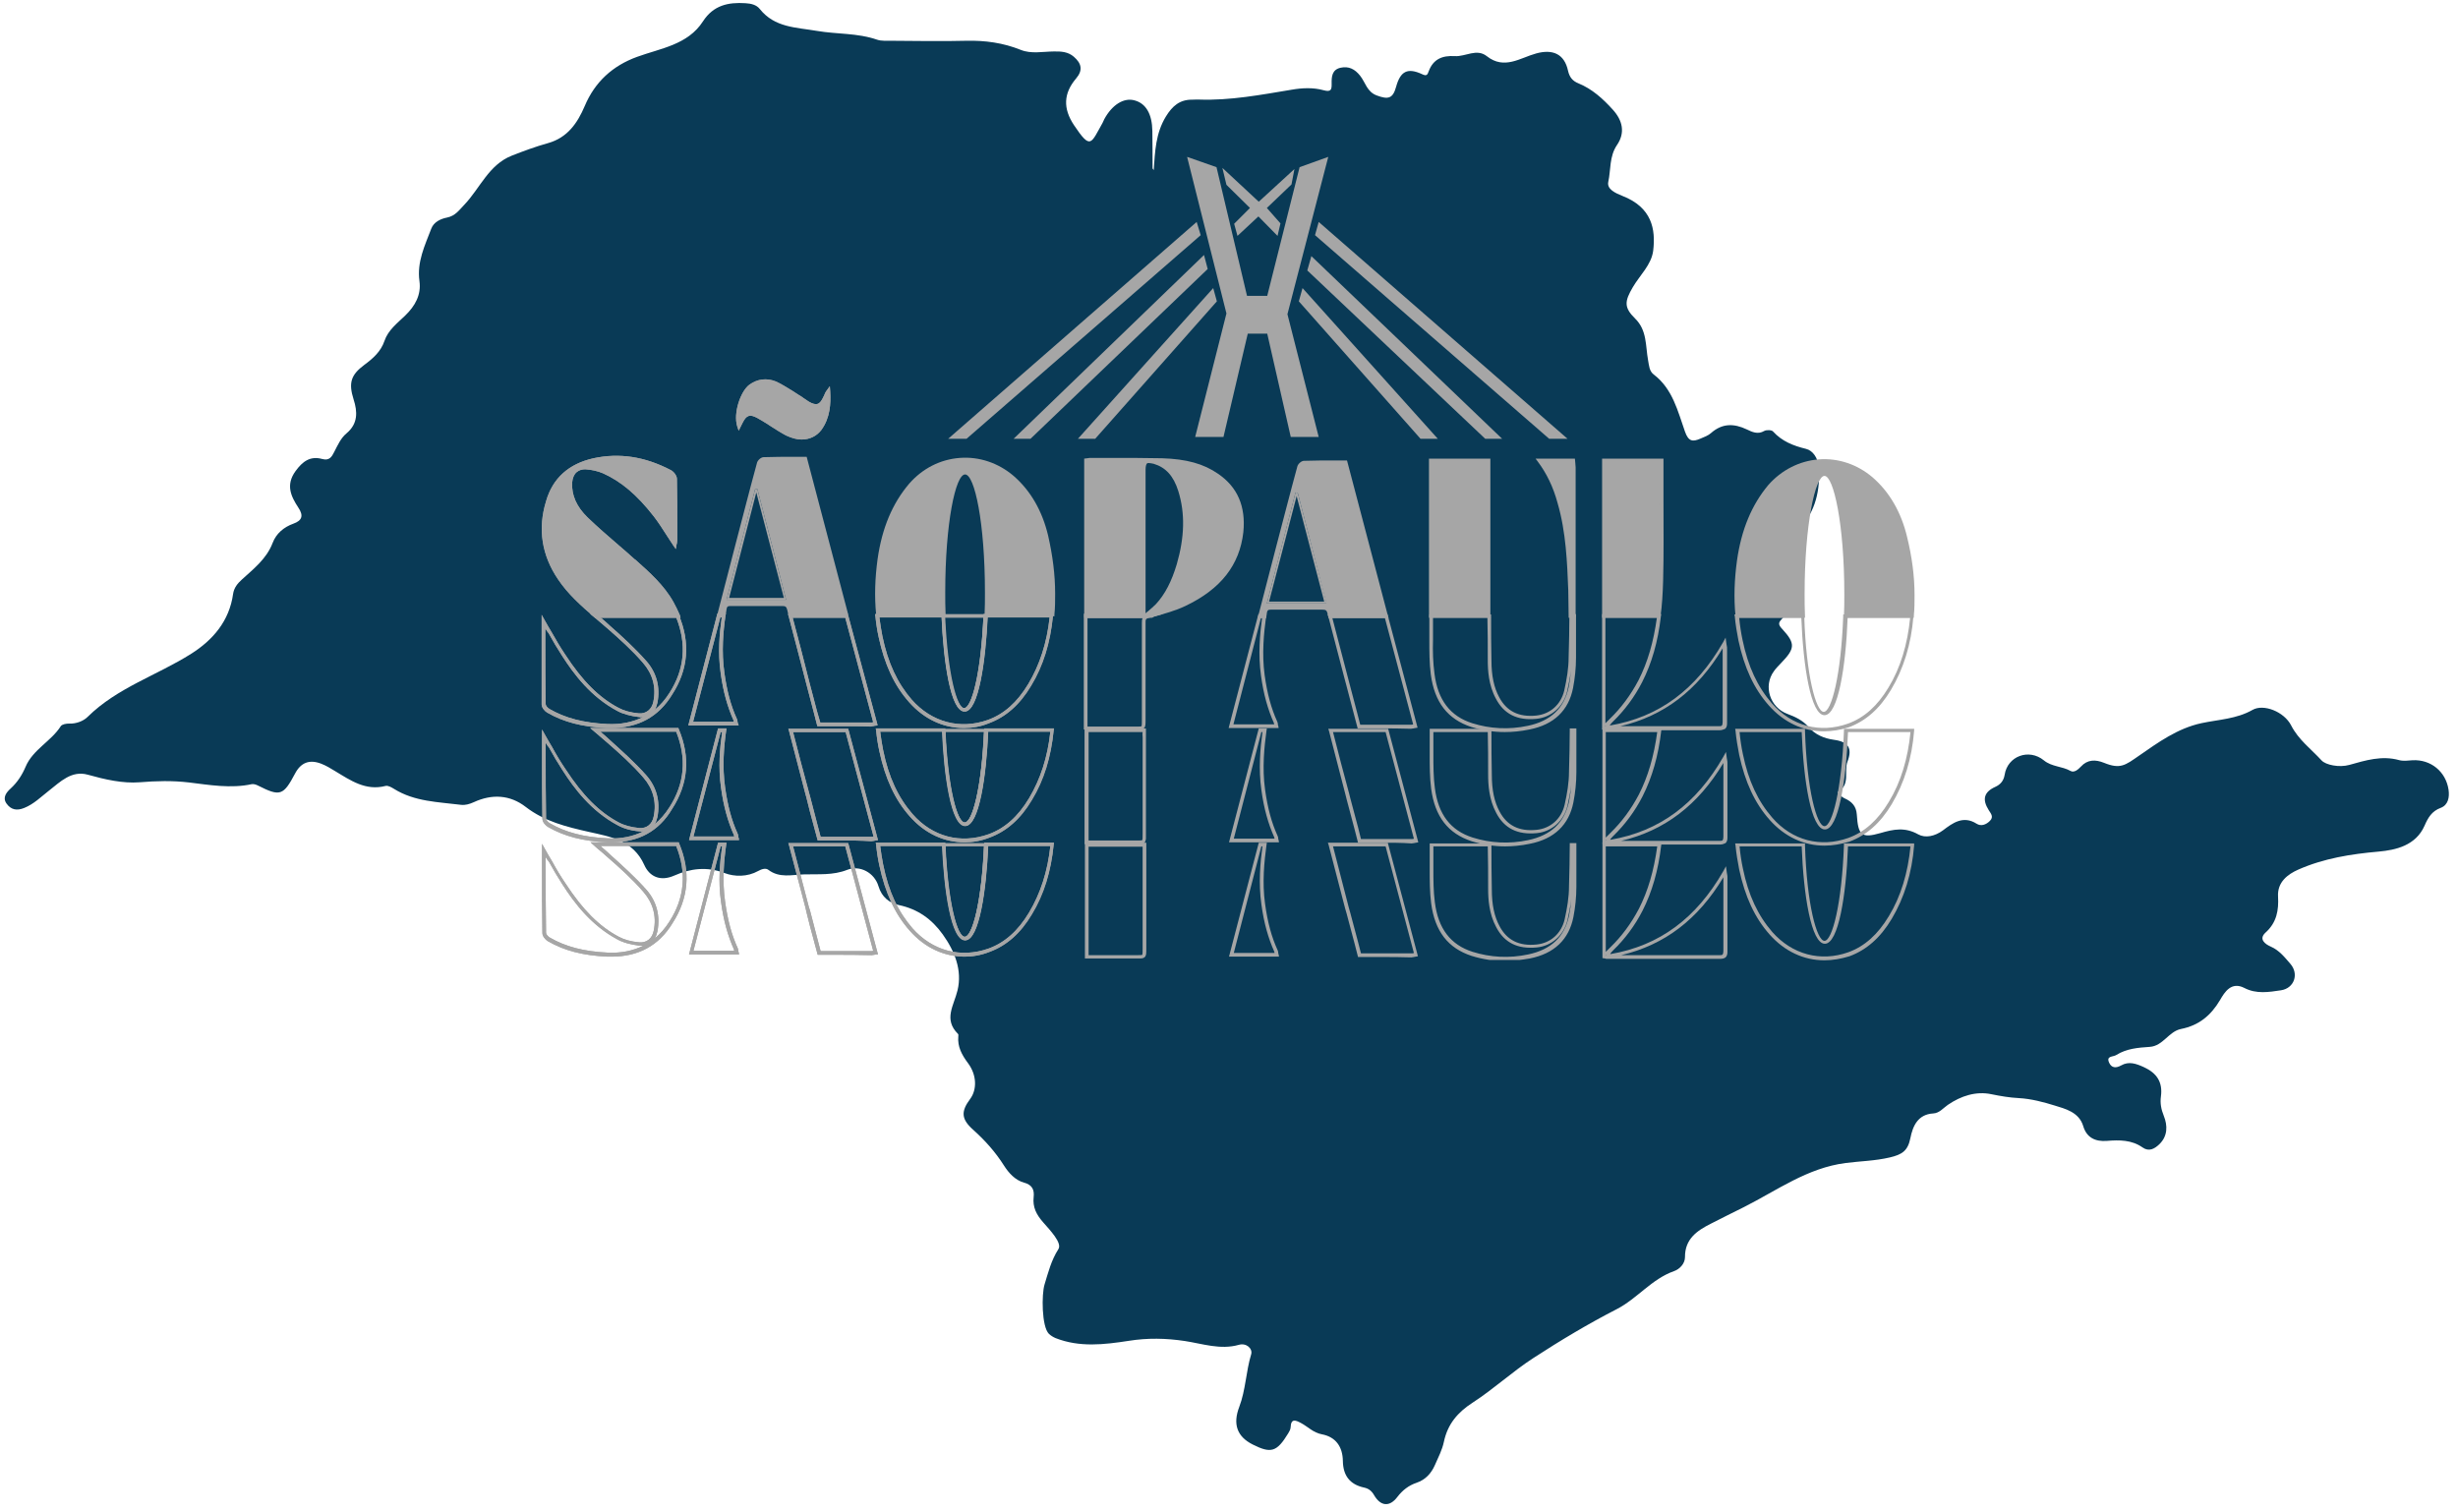 <svg xmlns="http://www.w3.org/2000/svg" xmlns:xlink="http://www.w3.org/1999/xlink" width="455" zoomAndPan="magnify" viewBox="0 0 341.25 210" height="280" preserveAspectRatio="xMidYMid meet" version="1.0"><defs><clipPath id="8f1b140c54"><path d="M 0 0.23 L 340 0.23 L 340 209 L 0 209 Z M 0 0.23 " clip-rule="nonzero"/></clipPath><clipPath id="5a10ceaccf"><path d="M 150 117 L 160 117 L 160 133.289 L 150 133.289 Z M 150 117 " clip-rule="nonzero"/></clipPath><clipPath id="e3daa515cd"><path d="M 198 117 L 219 117 L 219 133.289 L 198 133.289 Z M 198 117 " clip-rule="nonzero"/></clipPath><clipPath id="fe3f5babb5"><path d="M 222 117 L 240 117 L 240 133.289 L 222 133.289 Z M 222 117 " clip-rule="nonzero"/></clipPath><clipPath id="bdc055a2ee"><path d="M 240 117 L 266 117 L 266 133.289 L 240 133.289 Z M 240 117 " clip-rule="nonzero"/></clipPath><clipPath id="2c0151a8e9"><path d="M 164 21.781 L 185 21.781 L 185 61 L 164 61 Z M 164 21.781 " clip-rule="nonzero"/></clipPath></defs><g clip-path="url(#8f1b140c54)"><path fill="#093a56" d="M 160.172 23.625 C 160.355 21.031 160.434 18.516 161.867 16.172 C 162.762 14.719 163.781 13.824 165.508 13.84 C 165.816 13.84 166.125 13.809 166.434 13.824 C 170.801 13.98 175.062 13.16 179.336 12.453 C 180.785 12.203 182.312 12.129 183.75 12.527 C 184.812 12.82 184.891 12.422 184.875 11.602 C 184.859 10.645 184.922 9.688 186.094 9.41 C 187.25 9.148 188.102 9.598 188.824 10.508 C 189.566 11.434 189.766 12.746 191.141 13.254 C 192.746 13.855 193.379 13.672 193.824 12.051 C 194.426 9.875 195.414 9.363 197.449 10.305 C 198.066 10.602 198.176 10.383 198.348 9.906 C 198.977 8.207 200.227 7.684 201.988 7.793 C 203.469 7.883 205.012 6.68 206.43 7.809 C 208.855 9.719 211.062 8.023 213.266 7.422 C 215.551 6.789 217.188 7.469 217.695 9.828 C 217.898 10.723 218.328 11.246 219.133 11.57 C 221.059 12.359 222.543 13.715 223.914 15.23 C 225.273 16.727 225.656 18.422 224.5 20.121 C 223.406 21.727 223.652 23.562 223.281 25.258 C 223.066 26.277 224.285 26.816 225.211 27.188 C 229.363 28.793 229.871 31.848 229.516 34.809 C 229.27 36.77 227.664 38.207 226.691 39.871 C 225.566 41.801 225.41 42.664 227 44.223 C 228.684 45.859 228.438 48.02 228.805 50.008 C 228.945 50.75 228.961 51.523 229.594 52 C 232.215 53.992 232.926 57.078 233.93 59.93 C 234.422 61.336 235.023 61.352 236.074 60.902 C 236.582 60.688 237.137 60.488 237.539 60.133 C 239.098 58.758 240.719 58.773 242.508 59.621 C 243.25 59.977 244.035 60.363 244.93 59.84 C 245.238 59.668 245.949 59.684 246.148 59.902 C 247.398 61.273 248.957 61.891 250.734 62.324 C 251.691 62.555 252.367 63.59 252.477 64.746 C 252.785 67.941 252.016 71.148 249.883 73.25 C 248.527 74.574 247.801 76.012 247.309 77.508 C 246.797 79.02 246.613 80.887 247.492 82.477 C 248.188 83.742 248.418 84.883 247.324 86.008 C 246.844 86.504 246.922 86.797 247.43 87.336 C 249.297 89.359 249.223 90.051 247.246 92.09 C 246.906 92.445 246.551 92.801 246.273 93.199 C 244.762 95.27 245.734 98.23 248.156 99.125 C 249.234 99.527 250.27 100.004 251.09 100.945 C 251.984 101.996 253.234 102.535 254.637 102.723 C 256.629 103 257.199 103.895 256.488 105.762 C 255.98 107.117 256.922 108.926 255.176 109.957 C 255.008 110.066 255.672 110.668 256.133 110.867 C 257.09 111.301 257.707 111.934 257.785 113.09 C 257.969 115.992 258.434 116.422 261.07 115.668 C 262.906 115.129 264.48 114.82 266.316 115.852 C 267.289 116.391 268.617 116.129 269.758 115.281 C 271.086 114.277 272.551 113.184 274.418 114.371 C 275.02 114.758 275.73 114.523 276.27 113.969 C 276.84 113.398 276.363 112.922 276.102 112.488 C 275.176 111.023 275.406 109.973 277.027 109.246 C 277.707 108.938 278.168 108.43 278.309 107.582 C 278.707 104.988 281.672 103.879 283.754 105.574 C 284.867 106.484 286.285 106.379 287.457 107.043 C 287.953 107.32 288.492 106.871 288.895 106.441 C 289.82 105.438 290.914 105.438 292.102 105.914 C 294.371 106.84 295.051 106.254 296.965 104.926 C 299.617 103.09 302.316 101.117 305.652 100.406 C 308.027 99.898 310.496 99.836 312.719 98.57 C 314.246 97.691 317.102 98.801 318.09 100.73 C 319.105 102.723 320.879 104.016 322.301 105.574 C 322.887 106.223 324.77 106.594 326.156 106.207 C 328.426 105.574 330.664 104.867 333.086 105.543 C 333.656 105.699 334.32 105.605 334.938 105.559 C 337.469 105.422 339.566 107.133 339.938 109.648 C 340.094 110.715 339.875 111.777 338.859 112.164 C 337.594 112.629 337.082 113.555 336.605 114.648 C 335.387 117.41 332.609 118.027 330.23 118.242 C 326.359 118.582 322.609 119.184 319.074 120.742 C 317.609 121.391 316.16 122.473 316.266 124.461 C 316.375 126.391 316.082 128.09 314.539 129.477 C 313.52 130.402 314.492 131.098 315.234 131.422 C 316.438 131.945 317.191 132.918 317.98 133.828 C 319.199 135.234 318.52 137.223 316.668 137.5 C 315 137.75 313.258 138.043 311.59 137.176 C 309.785 136.25 308.859 137.734 308.211 138.859 C 306.93 141.02 305.266 142.379 302.797 142.871 C 301.082 143.211 300.312 145.23 298.461 145.355 C 296.84 145.465 295.25 145.586 293.816 146.48 C 293.352 146.777 292.379 146.574 292.812 147.547 C 293.137 148.273 293.738 148.348 294.48 147.934 C 295.559 147.316 296.578 147.688 297.625 148.164 C 299.418 148.98 300.281 150.23 300.004 152.254 C 299.879 153.164 300.035 154.027 300.406 154.938 C 300.945 156.281 300.961 157.746 299.773 158.887 C 299.125 159.504 298.352 159.953 297.457 159.32 C 295.945 158.258 294.23 158.27 292.504 158.41 C 290.898 158.535 289.695 157.961 289.219 156.359 C 288.629 154.383 286.641 153.934 285.266 153.504 C 283.723 153.023 281.996 152.562 280.281 152.469 C 279.004 152.406 277.754 152.191 276.473 151.93 C 274.344 151.48 272.242 152.16 270.422 153.41 C 269.773 153.859 269.25 154.551 268.402 154.598 C 266.227 154.723 265.547 156.402 265.223 158.023 C 264.867 159.801 264.066 160.309 262.352 160.711 C 260.316 161.188 258.262 161.219 256.242 161.48 C 250.918 162.16 246.723 165.277 242.137 167.59 C 240.594 168.363 239.051 169.117 237.523 169.906 C 235.594 170.879 233.914 172.02 233.93 174.551 C 233.93 175.461 233.172 176.234 232.402 176.496 C 229.301 177.59 227.324 180.289 224.453 181.773 C 220.488 183.809 216.648 186.109 212.898 188.547 C 209.965 190.445 207.387 192.852 204.457 194.75 C 202.359 196.105 200.984 197.727 200.461 200.18 C 200.227 201.309 199.672 202.371 199.211 203.422 C 198.699 204.578 197.914 205.457 196.633 205.891 C 195.582 206.246 194.719 206.91 194.008 207.836 C 192.93 209.27 191.68 209.16 190.77 207.602 C 190.445 207.031 190.027 206.676 189.352 206.539 C 187.391 206.105 186.465 204.871 186.434 202.852 C 186.402 200.906 185.477 199.516 183.516 199.148 C 182.328 198.93 181.59 198.098 180.633 197.59 C 179.906 197.203 179.227 196.879 179.18 198.191 C 179.164 198.469 178.996 198.777 178.84 199.023 C 177.266 201.602 176.465 201.848 173.918 200.566 C 171.711 199.457 171.141 197.711 172.051 195.336 C 172.945 192.992 172.977 190.43 173.703 188.039 C 173.934 187.25 173.039 186.418 171.988 186.727 C 169.43 187.449 166.945 186.57 164.508 186.199 C 161.867 185.801 159.32 185.754 156.699 186.172 C 153.305 186.695 149.879 187.109 146.531 185.785 C 146.207 185.645 145.883 185.445 145.621 185.199 C 144.602 184.195 144.602 179.672 145.016 178.348 C 145.543 176.633 145.93 175.027 146.945 173.426 C 147.484 172.574 145.773 170.801 144.801 169.691 C 143.875 168.625 143.352 167.605 143.504 166.219 C 143.613 165.215 143.336 164.52 142.148 164.195 C 140.945 163.871 140.035 162.855 139.387 161.836 C 138.195 159.953 136.762 158.348 135.109 156.867 C 133.43 155.371 133.398 154.32 134.695 152.578 C 135.652 151.281 135.621 149.262 134.387 147.609 C 133.535 146.469 132.918 145.34 133.043 143.906 C 133.059 143.781 133.074 143.613 132.996 143.551 C 130.961 141.527 132.426 139.633 132.934 137.516 C 133.613 134.723 132.551 132.07 130.883 129.738 C 129.371 127.625 127.426 126.223 124.805 125.668 C 123.523 125.402 122.426 124.602 121.965 123.059 C 121.41 121.176 119.387 120.082 117.629 120.773 C 115.637 121.562 113.633 121.348 111.625 121.406 C 109.945 121.453 108.215 121.949 106.672 120.773 C 106.285 120.48 105.715 120.684 105.27 120.93 C 103.754 121.777 101.98 121.746 100.594 121.223 C 98.125 120.281 95.84 120.59 93.633 121.562 C 91.613 122.457 90.145 121.656 89.453 120.109 C 87.91 116.672 84.809 116.191 81.781 115.512 C 78.648 114.805 75.609 114.062 72.988 112.039 C 70.797 110.344 68.297 110.219 65.781 111.379 C 65.195 111.641 64.609 111.824 63.992 111.746 C 60.828 111.348 57.57 111.316 54.719 109.543 C 54.363 109.324 53.867 109.031 53.527 109.125 C 50.766 109.836 48.684 108.367 46.539 107.074 C 45.906 106.688 45.273 106.301 44.594 106.039 C 42.957 105.406 41.77 105.883 40.969 107.395 C 39.332 110.484 38.887 110.621 35.828 109.078 C 35.566 108.938 35.211 108.832 34.949 108.879 C 32.035 109.512 29.07 108.984 26.262 108.645 C 23.887 108.367 21.727 108.43 19.379 108.617 C 17.051 108.801 14.566 108.23 12.191 107.566 C 9.938 106.934 8.363 108.555 6.805 109.773 C 5.695 110.637 4.707 111.641 3.363 112.18 C 2.344 112.598 1.527 112.441 0.91 111.578 C 0.293 110.715 0.926 109.988 1.48 109.48 C 2.422 108.617 3.07 107.598 3.551 106.469 C 4.566 104.062 7.082 102.953 8.441 100.824 C 8.609 100.562 9.227 100.453 9.629 100.469 C 10.633 100.5 11.605 100.098 12.176 99.527 C 16.293 95.469 21.805 93.77 26.539 90.777 C 29.566 88.863 31.832 86.227 32.359 82.477 C 32.48 81.613 32.977 81.012 33.578 80.469 C 35.227 78.957 37.004 77.602 37.852 75.379 C 38.344 74.082 39.395 73.188 40.738 72.707 C 41.941 72.277 42.172 71.598 41.414 70.473 C 40.383 68.898 39.641 67.324 41.031 65.41 C 42.016 64.051 43.082 63.281 44.719 63.727 C 45.723 64.004 46.059 63.434 46.398 62.754 C 46.879 61.828 47.309 60.828 48.113 60.164 C 49.719 58.82 49.641 57.168 49.086 55.441 C 48.375 53.188 48.699 52.062 50.566 50.672 C 51.754 49.793 52.867 48.836 53.375 47.34 C 53.883 45.828 55.164 44.871 56.262 43.805 C 57.617 42.496 58.496 40.953 58.234 39.039 C 57.863 36.383 58.977 34.102 59.871 31.754 C 60.227 30.812 61.184 30.383 62.047 30.211 C 63.203 29.98 63.73 29.195 64.469 28.422 C 66.645 26.137 67.848 22.883 71.043 21.617 C 72.695 20.969 74.359 20.352 76.074 19.875 C 78.789 19.117 80.176 17.082 81.18 14.719 C 82.602 11.355 85.055 9.133 88.434 7.898 C 91.734 6.695 95.484 6.234 97.598 2.961 C 99.051 0.723 101.102 0.293 103.492 0.445 C 104.281 0.492 105.02 0.664 105.484 1.25 C 107.551 3.84 110.5 3.793 113.414 4.289 C 116.191 4.766 119.047 4.566 121.762 5.508 C 122.379 5.723 123.105 5.645 123.785 5.66 C 127.242 5.676 130.699 5.754 134.152 5.66 C 136.777 5.602 139.262 5.941 141.715 6.926 C 143.164 7.512 144.77 7.16 146.312 7.145 C 147.316 7.129 148.273 7.176 149.09 7.883 C 150.156 8.809 150.371 9.75 149.398 10.895 C 147.641 12.961 147.562 15.059 149.105 17.375 C 151.438 20.859 151.438 19.949 153.07 17.066 C 153.164 16.91 153.211 16.727 153.305 16.555 C 154.398 14.535 156.02 13.531 157.5 13.934 C 159.09 14.348 159.953 15.832 159.984 18.191 C 160.016 19.918 160 21.648 160.016 23.375 C 160.016 23.422 160.125 23.531 160.172 23.625 Z M 160.172 23.625 " fill-opacity="1" fill-rule="nonzero"/></g><path fill="#a6a6a6" d="M 102.906 58.578 C 103.469 57.402 104.133 57.199 105.254 57.812 C 105.562 57.965 105.816 58.168 106.121 58.371 C 107.145 59.035 108.164 59.75 109.234 60.312 C 111.023 61.23 112.809 60.922 113.777 59.547 C 114.898 58.016 115.055 56.18 114.953 54.34 C 114.746 54.598 114.645 54.852 114.543 55.156 C 113.98 56.434 113.316 56.688 112.145 56.023 C 111.684 55.77 111.227 55.414 110.766 55.156 C 109.746 54.492 108.727 53.781 107.602 53.27 C 106.48 52.758 105.254 52.859 104.184 53.676 C 103.113 54.492 101.988 57.352 102.602 59.137 C 102.754 58.883 102.855 58.73 102.906 58.578 Z M 102.906 58.578 " fill-opacity="1" fill-rule="nonzero"/><path fill="#a6a6a6" d="M 111.277 61.027 C 110.613 61.027 109.898 60.82 109.133 60.465 C 108.367 60.055 107.652 59.598 106.938 59.137 C 106.633 58.934 106.328 58.73 105.969 58.523 L 105.715 58.371 C 105.512 58.27 105.305 58.117 105.102 58.016 C 104.594 57.758 104.234 57.656 103.93 57.758 C 103.621 57.863 103.367 58.168 103.113 58.68 L 102.551 59.801 L 102.348 59.188 C 101.785 57.352 102.805 54.34 104.031 53.422 C 105.152 52.605 106.43 52.453 107.703 52.961 C 108.52 53.32 109.285 53.832 110.051 54.289 C 110.359 54.492 110.613 54.648 110.918 54.852 C 111.125 54.953 111.328 55.105 111.531 55.258 C 111.789 55.414 112.043 55.617 112.297 55.77 C 112.809 56.074 113.215 56.18 113.523 56.074 C 113.828 55.973 114.082 55.617 114.34 55.055 L 114.391 54.953 C 114.492 54.699 114.594 54.441 114.797 54.188 L 115.207 53.625 L 115.258 54.34 C 115.359 56.023 115.258 58.016 114.031 59.699 C 113.371 60.566 112.398 61.027 111.277 61.027 Z M 104.234 57.199 C 104.594 57.199 104.949 57.301 105.41 57.555 C 105.613 57.656 105.816 57.812 106.02 57.965 L 106.277 58.117 C 106.582 58.32 106.938 58.523 107.246 58.73 C 107.961 59.188 108.625 59.648 109.391 60.004 C 111.074 60.871 112.707 60.566 113.625 59.289 C 114.543 58.066 114.746 56.637 114.746 55.258 C 114.441 55.922 114.082 56.332 113.676 56.434 C 113.215 56.586 112.707 56.484 112.043 56.125 C 111.789 55.973 111.48 55.77 111.227 55.617 C 111.023 55.465 110.867 55.359 110.664 55.258 C 110.359 55.105 110.102 54.902 109.797 54.699 C 109.082 54.238 108.316 53.727 107.551 53.422 C 106.48 52.961 105.359 53.066 104.387 53.781 C 103.57 54.391 102.602 56.586 102.754 58.27 C 103.062 57.707 103.418 57.352 103.828 57.199 C 103.93 57.199 104.082 57.199 104.234 57.199 Z M 104.234 57.199 " fill-opacity="1" fill-rule="nonzero"/><path fill="#a6a6a6" d="M 93.211 83.734 C 91.887 81.336 89.844 79.551 87.805 77.766 C 85.66 75.824 83.363 74.039 81.32 71.996 C 79.945 70.672 78.973 68.988 79.129 66.945 C 79.18 65.719 79.996 64.852 81.219 64.902 C 82.086 64.957 83.008 65.16 83.77 65.516 C 86.73 66.844 88.977 69.039 90.914 71.539 C 91.887 72.762 92.703 74.141 93.672 75.57 C 93.723 75.312 93.773 75.109 93.773 74.957 C 93.773 72.098 93.824 69.293 93.773 66.434 C 93.773 66.078 93.363 65.617 93.059 65.465 C 89.742 63.73 86.223 63.016 82.496 63.832 C 79.281 64.547 77.035 66.383 76.066 69.598 C 74.941 73.426 75.555 77 77.75 80.266 C 79.129 82.305 80.914 83.887 82.75 85.469 L 94.078 85.469 C 93.824 84.91 93.57 84.348 93.211 83.734 Z M 93.211 83.734 " fill-opacity="1" fill-rule="nonzero"/><path fill="#a6a6a6" d="M 94.488 85.777 L 82.598 85.777 L 82.547 85.727 C 80.66 84.09 78.871 82.512 77.496 80.469 C 75.199 77.102 74.637 73.426 75.809 69.598 C 76.73 66.383 78.973 64.395 82.395 63.629 C 85.965 62.863 89.488 63.375 93.109 65.262 C 93.52 65.465 93.977 66.027 93.977 66.484 C 94.027 68.832 94.027 71.18 94.027 73.477 L 94.027 75.008 C 94.027 75.16 93.977 75.312 93.977 75.418 C 93.977 75.469 93.926 75.57 93.926 75.621 L 93.824 76.234 L 93.469 75.723 C 93.16 75.262 92.906 74.855 92.602 74.395 C 91.988 73.426 91.426 72.559 90.762 71.691 C 88.414 68.68 86.223 66.844 83.719 65.719 C 83.008 65.414 82.137 65.211 81.27 65.16 C 80.812 65.16 80.402 65.262 80.047 65.566 C 79.688 65.875 79.484 66.383 79.434 66.996 C 79.332 68.73 80.047 70.363 81.578 71.844 C 82.953 73.172 84.434 74.445 85.914 75.723 C 86.629 76.336 87.344 76.949 88.059 77.609 L 88.211 77.711 C 90.148 79.449 92.191 81.234 93.52 83.633 C 93.824 84.195 94.129 84.805 94.387 85.418 Z M 82.801 85.266 L 93.723 85.266 C 93.52 84.805 93.262 84.348 93.008 83.887 C 91.73 81.59 89.742 79.805 87.805 78.121 L 87.648 78.02 C 86.934 77.406 86.223 76.742 85.508 76.133 C 84.078 74.906 82.547 73.578 81.168 72.254 C 79.535 70.672 78.77 68.883 78.871 66.996 C 78.922 66.281 79.18 65.668 79.637 65.211 C 78.004 66.18 76.883 67.711 76.27 69.699 C 75.148 73.375 75.707 76.895 77.902 80.164 C 79.23 82.102 80.965 83.684 82.801 85.266 Z M 81.066 64.699 C 81.117 64.699 81.168 64.699 81.219 64.699 C 82.137 64.75 83.109 64.957 83.875 65.312 C 86.477 66.484 88.723 68.375 91.121 71.438 C 91.785 72.305 92.395 73.223 93.008 74.141 C 93.16 74.395 93.312 74.652 93.52 74.906 L 93.52 73.426 C 93.52 71.129 93.52 68.781 93.469 66.434 C 93.469 66.23 93.16 65.824 92.855 65.668 C 89.332 63.832 85.965 63.32 82.496 64.086 C 81.781 64.242 81.117 64.445 80.504 64.75 C 80.66 64.699 80.863 64.699 81.066 64.699 Z M 81.066 64.699 " fill-opacity="1" fill-rule="nonzero"/><path fill="#a6a6a6" d="M 84.793 101.086 C 84.586 101.086 84.383 101.086 84.23 101.086 C 80.863 100.934 78.262 100.27 75.965 98.941 C 75.605 98.738 75.199 98.227 75.199 97.82 C 75.199 94.809 75.199 91.848 75.199 88.734 L 75.199 85.367 L 75.656 86.184 C 75.965 86.746 76.27 87.254 76.574 87.766 C 77.188 88.836 77.801 89.91 78.465 90.879 C 80.863 94.555 83.16 96.848 85.863 98.277 C 86.629 98.688 87.547 98.941 88.672 99.043 C 89.691 99.145 90.508 98.484 90.711 97.41 C 91.121 95.422 90.609 93.582 89.281 92.051 C 87.75 90.266 85.965 88.684 84.332 87.254 C 83.875 86.848 83.363 86.438 82.902 86.031 L 81.934 85.215 L 94.184 85.215 L 94.234 85.367 C 95.867 89.246 95.559 92.973 93.312 96.441 C 91.426 99.555 88.566 101.086 84.793 101.086 Z M 75.707 87.254 L 75.707 88.734 C 75.707 91.848 75.707 94.809 75.758 97.77 C 75.758 97.973 76.016 98.277 76.27 98.43 C 78.465 99.707 81.016 100.371 84.281 100.523 C 86.168 100.625 87.855 100.27 89.281 99.555 C 89.078 99.605 88.875 99.605 88.672 99.555 C 87.496 99.402 86.477 99.145 85.66 98.688 C 82.035 96.746 79.688 93.633 78.055 91.082 C 77.391 90.062 76.781 89.043 76.168 87.918 C 76.016 87.766 75.863 87.512 75.707 87.254 Z M 89.742 91.797 C 91.172 93.43 91.68 95.422 91.273 97.562 C 91.172 97.973 91.07 98.328 90.863 98.586 C 91.68 97.922 92.344 97.156 92.957 96.188 C 95.051 92.922 95.355 89.398 93.875 85.727 L 83.363 85.727 C 83.824 86.133 84.281 86.488 84.691 86.898 C 86.324 88.328 88.16 90.012 89.742 91.797 Z M 89.742 91.797 " fill-opacity="1" fill-rule="nonzero"/><path fill="#a6a6a6" d="M 133.832 101.086 C 130.977 101.086 128.32 99.859 126.23 97.512 C 124.137 95.164 122.809 92.258 121.992 88.48 C 121.789 87.562 121.637 86.594 121.535 85.57 L 121.484 85.266 L 131.129 85.266 L 131.129 85.52 C 131.434 93.531 132.762 98.328 133.832 98.328 C 134.906 98.328 136.18 93.531 136.539 85.52 L 136.539 85.266 L 146.234 85.266 L 146.184 85.52 C 145.824 89.246 144.855 92.461 143.172 95.215 C 141.59 97.871 139.648 99.555 137.305 100.422 C 136.18 100.883 135.008 101.086 133.832 101.086 Z M 122.094 85.777 C 122.199 86.645 122.352 87.512 122.504 88.328 C 123.27 92.051 124.598 94.859 126.586 97.156 C 129.344 100.27 133.27 101.34 137.148 99.961 C 139.395 99.145 141.23 97.512 142.762 94.961 C 144.344 92.309 145.316 89.297 145.723 85.727 L 137.098 85.727 C 136.844 91.797 135.875 98.789 133.934 98.789 C 131.996 98.789 131.027 91.797 130.77 85.727 L 122.094 85.727 Z M 122.094 85.777 " fill-opacity="1" fill-rule="nonzero"/><path fill="#a6a6a6" d="M 116.586 100.828 C 116.125 100.828 115.613 100.828 115.156 100.828 L 113.473 100.828 L 112.961 98.84 C 112.605 97.461 112.246 96.137 111.891 94.758 L 111.84 94.555 C 111.074 91.543 110.258 88.531 109.492 85.57 L 109.391 85.266 L 117.707 85.266 L 121.84 100.676 L 121.535 100.727 C 121.434 100.727 121.332 100.777 121.277 100.777 C 121.125 100.777 121.023 100.828 120.922 100.828 C 119.492 100.828 118.062 100.828 116.586 100.828 Z M 113.879 100.32 L 115.156 100.32 C 117.094 100.32 119.035 100.32 120.973 100.32 C 121.023 100.32 121.125 100.32 121.227 100.27 L 117.352 85.777 L 110.051 85.777 C 110.816 88.684 111.582 91.543 112.297 94.449 L 112.348 94.656 C 112.707 95.98 113.062 97.359 113.422 98.738 Z M 113.879 100.32 " fill-opacity="1" fill-rule="nonzero"/><path fill="#a6a6a6" d="M 102.551 100.727 L 95.559 100.727 L 99.59 85.215 L 100.766 85.215 L 100.715 85.52 C 100.406 87.664 100.152 90.469 100.562 93.379 C 100.918 95.98 101.48 98.023 102.297 99.809 C 102.348 99.91 102.398 100.062 102.398 100.219 C 102.398 100.27 102.398 100.371 102.449 100.422 Z M 96.223 100.219 L 101.887 100.219 C 101.887 100.168 101.836 100.062 101.836 100.012 C 101.02 98.176 100.406 96.086 100.051 93.43 C 99.641 90.625 99.898 87.867 100.203 85.727 L 100 85.727 Z M 96.223 100.219 " fill-opacity="1" fill-rule="nonzero"/><path fill="#a6a6a6" d="M 133.934 98.789 C 131.945 98.789 130.977 91.645 130.719 85.52 L 130.719 85.266 L 137.148 85.266 L 137.148 85.52 C 136.844 91.645 135.875 98.789 133.934 98.789 Z M 131.23 85.777 C 131.586 93.633 132.863 98.328 133.883 98.328 C 134.906 98.328 136.23 93.633 136.539 85.777 Z M 131.23 85.777 " fill-opacity="1" fill-rule="nonzero"/><path fill="#a6a6a6" d="M 133.832 101.086 C 130.977 101.086 128.32 99.859 126.23 97.512 C 124.137 95.164 122.809 92.258 121.992 88.48 C 121.789 87.562 121.637 86.594 121.535 85.57 L 121.484 85.266 L 131.129 85.266 L 131.129 85.52 C 131.434 93.531 132.762 98.328 133.832 98.328 C 134.906 98.328 136.18 93.531 136.539 85.52 L 136.539 85.266 L 146.234 85.266 L 146.184 85.52 C 145.824 89.195 144.805 92.461 143.121 95.215 C 141.539 97.871 139.598 99.555 137.25 100.422 C 136.18 100.883 135.008 101.086 133.832 101.086 Z M 122.094 85.777 C 122.199 86.645 122.352 87.512 122.504 88.328 C 123.27 92.051 124.598 94.859 126.586 97.156 C 129.344 100.27 133.27 101.34 137.148 99.961 C 139.395 99.145 141.23 97.512 142.762 94.961 C 144.344 92.309 145.367 89.246 145.723 85.727 L 137.047 85.727 C 136.793 91.797 135.824 98.789 133.883 98.789 C 131.945 98.789 130.977 91.797 130.719 85.727 L 122.094 85.727 Z M 122.094 85.777 " fill-opacity="1" fill-rule="nonzero"/><path fill="#a6a6a6" d="M 93.211 83.734 C 91.887 81.336 89.844 79.551 87.805 77.766 C 85.66 75.824 83.363 74.039 81.32 71.996 C 79.945 70.672 78.973 68.988 79.129 66.945 C 79.18 65.719 79.996 64.852 81.219 64.902 C 82.086 64.957 83.008 65.16 83.77 65.516 C 86.73 66.844 88.977 69.039 90.914 71.539 C 91.887 72.762 92.703 74.141 93.672 75.57 C 93.723 75.312 93.773 75.109 93.773 74.957 C 93.773 72.098 93.824 69.293 93.773 66.434 C 93.773 66.078 93.363 65.617 93.059 65.465 C 89.742 63.73 86.223 63.016 82.496 63.832 C 79.281 64.547 77.035 66.383 76.066 69.598 C 74.941 73.426 75.555 77 77.75 80.266 C 79.129 82.305 80.914 83.887 82.75 85.469 L 94.078 85.469 C 93.824 84.91 93.57 84.348 93.211 83.734 Z M 93.211 83.734 " fill-opacity="1" fill-rule="nonzero"/><path fill="#a6a6a6" d="M 94.488 85.777 L 82.598 85.777 L 82.547 85.727 C 80.66 84.09 78.871 82.512 77.496 80.469 C 75.199 77.102 74.637 73.426 75.809 69.598 C 76.73 66.383 78.973 64.395 82.395 63.629 C 85.965 62.863 89.488 63.375 93.109 65.262 C 93.52 65.465 93.977 66.027 93.977 66.484 C 94.027 68.832 94.027 71.18 94.027 73.477 L 94.027 75.008 C 94.027 75.16 93.977 75.312 93.977 75.418 C 93.977 75.469 93.926 75.57 93.926 75.621 L 93.824 76.234 L 93.469 75.723 C 93.16 75.262 92.906 74.855 92.602 74.395 C 91.988 73.426 91.426 72.559 90.762 71.691 C 88.414 68.68 86.223 66.844 83.719 65.719 C 83.008 65.414 82.137 65.211 81.27 65.16 C 80.812 65.16 80.402 65.262 80.047 65.566 C 79.688 65.875 79.484 66.383 79.434 66.996 C 79.332 68.73 80.047 70.363 81.578 71.844 C 82.953 73.172 84.434 74.445 85.914 75.723 C 86.629 76.336 87.344 76.949 88.059 77.609 L 88.211 77.711 C 90.148 79.449 92.191 81.234 93.52 83.633 C 93.824 84.195 94.129 84.805 94.387 85.418 Z M 82.801 85.266 L 93.723 85.266 C 93.52 84.805 93.262 84.348 93.008 83.887 C 91.73 81.59 89.742 79.805 87.805 78.121 L 87.648 78.02 C 86.934 77.406 86.223 76.742 85.508 76.133 C 84.078 74.906 82.547 73.578 81.168 72.254 C 79.535 70.672 78.77 68.883 78.871 66.996 C 78.922 66.281 79.18 65.668 79.637 65.211 C 78.004 66.18 76.883 67.711 76.27 69.699 C 75.148 73.375 75.707 76.895 77.902 80.164 C 79.23 82.102 80.965 83.684 82.801 85.266 Z M 81.066 64.699 C 81.117 64.699 81.168 64.699 81.219 64.699 C 82.137 64.75 83.109 64.957 83.875 65.312 C 86.477 66.484 88.723 68.375 91.121 71.438 C 91.785 72.305 92.395 73.223 93.008 74.141 C 93.16 74.395 93.312 74.652 93.52 74.906 L 93.52 73.426 C 93.52 71.129 93.52 68.781 93.469 66.434 C 93.469 66.23 93.16 65.824 92.855 65.668 C 89.332 63.832 85.965 63.32 82.496 64.086 C 81.781 64.242 81.117 64.445 80.504 64.75 C 80.66 64.699 80.863 64.699 81.066 64.699 Z M 81.066 64.699 " fill-opacity="1" fill-rule="nonzero"/><path fill="#a6a6a6" d="M 84.793 101.086 C 84.586 101.086 84.383 101.086 84.23 101.086 C 80.863 100.934 78.262 100.27 75.965 98.941 C 75.605 98.738 75.199 98.227 75.199 97.82 C 75.199 94.809 75.199 91.848 75.199 88.734 L 75.199 85.367 L 75.656 86.184 C 75.965 86.746 76.27 87.254 76.574 87.766 C 77.188 88.836 77.801 89.91 78.465 90.879 C 80.863 94.555 83.16 96.848 85.863 98.277 C 86.629 98.688 87.547 98.941 88.672 99.043 C 89.691 99.145 90.508 98.484 90.711 97.41 C 91.121 95.422 90.609 93.582 89.281 92.051 C 87.75 90.266 85.965 88.684 84.332 87.254 C 83.875 86.848 83.363 86.438 82.902 86.031 L 81.934 85.215 L 94.184 85.215 L 94.234 85.367 C 95.867 89.246 95.559 92.973 93.312 96.441 C 91.426 99.555 88.566 101.086 84.793 101.086 Z M 75.707 87.254 L 75.707 88.734 C 75.707 91.848 75.707 94.809 75.758 97.77 C 75.758 97.973 76.016 98.277 76.27 98.43 C 78.465 99.707 81.016 100.371 84.281 100.523 C 86.168 100.625 87.855 100.27 89.281 99.555 C 89.078 99.605 88.875 99.605 88.672 99.555 C 87.496 99.402 86.477 99.145 85.66 98.688 C 82.035 96.746 79.688 93.633 78.055 91.082 C 77.391 90.062 76.781 89.043 76.168 87.918 C 76.016 87.766 75.863 87.512 75.707 87.254 Z M 89.742 91.797 C 91.172 93.43 91.68 95.422 91.273 97.562 C 91.172 97.973 91.07 98.328 90.863 98.586 C 91.68 97.922 92.344 97.156 92.957 96.188 C 95.051 92.922 95.355 89.398 93.875 85.727 L 83.363 85.727 C 83.824 86.133 84.281 86.488 84.691 86.898 C 86.324 88.328 88.16 90.012 89.742 91.797 Z M 89.742 91.797 " fill-opacity="1" fill-rule="nonzero"/><path fill="#a6a6a6" d="M 116.586 100.828 C 116.125 100.828 115.613 100.828 115.156 100.828 L 113.473 100.828 L 112.961 98.84 C 112.605 97.461 112.246 96.137 111.891 94.758 L 111.84 94.555 C 111.074 91.543 110.258 88.531 109.492 85.57 L 109.391 85.266 L 117.707 85.266 L 121.84 100.727 L 121.535 100.777 C 121.434 100.777 121.332 100.828 121.277 100.828 C 121.125 100.828 121.023 100.883 120.922 100.883 C 119.492 100.828 118.062 100.828 116.586 100.828 Z M 113.879 100.32 L 115.156 100.32 C 117.094 100.32 119.035 100.32 120.973 100.32 C 121.023 100.32 121.125 100.32 121.227 100.27 L 117.352 85.777 L 110.051 85.777 C 110.816 88.684 111.582 91.543 112.297 94.449 L 112.348 94.656 C 112.707 95.98 113.062 97.359 113.422 98.738 Z M 113.879 100.32 " fill-opacity="1" fill-rule="nonzero"/><path fill="#a6a6a6" d="M 102.551 100.727 L 95.559 100.727 L 99.59 85.215 L 100.766 85.215 L 100.715 85.52 C 100.406 87.664 100.152 90.469 100.562 93.379 C 100.918 95.98 101.48 98.023 102.297 99.809 C 102.348 99.91 102.398 100.062 102.398 100.219 C 102.398 100.27 102.398 100.371 102.449 100.422 Z M 96.223 100.219 L 101.887 100.219 C 101.887 100.168 101.836 100.062 101.836 100.012 C 101.02 98.176 100.406 96.086 100.051 93.43 C 99.641 90.625 99.898 87.867 100.203 85.727 L 100 85.727 Z M 96.223 100.219 " fill-opacity="1" fill-rule="nonzero"/><path fill="#a6a6a6" d="M 102.652 59.086 C 102.09 57.301 103.164 54.441 104.234 53.625 C 105.305 52.809 106.48 52.707 107.652 53.219 C 108.777 53.727 109.746 54.441 110.816 55.105 C 111.277 55.414 111.684 55.719 112.195 55.973 C 113.422 56.637 114.031 56.383 114.594 55.105 C 114.695 54.852 114.797 54.543 115.004 54.289 C 115.105 56.125 114.953 57.914 113.828 59.496 C 112.809 60.871 111.074 61.18 109.285 60.262 C 108.215 59.699 107.195 58.984 106.176 58.32 C 105.867 58.117 105.613 57.965 105.305 57.758 C 104.184 57.148 103.52 57.352 102.961 58.523 C 102.855 58.73 102.754 58.883 102.652 59.086 Z M 102.652 59.086 " fill-opacity="1" fill-rule="nonzero"/><path fill="#a6a6a6" d="M 111.277 61.027 C 110.613 61.027 109.898 60.82 109.133 60.465 C 108.367 60.055 107.652 59.598 106.938 59.137 C 106.633 58.934 106.328 58.73 105.969 58.523 L 105.715 58.371 C 105.512 58.27 105.305 58.117 105.102 58.016 C 104.594 57.758 104.234 57.656 103.93 57.758 C 103.621 57.863 103.367 58.168 103.113 58.68 L 102.551 59.801 L 102.348 59.188 C 101.785 57.352 102.805 54.34 104.031 53.422 C 105.152 52.605 106.43 52.453 107.703 52.961 C 108.52 53.32 109.285 53.832 110.051 54.289 C 110.359 54.492 110.613 54.648 110.918 54.852 C 111.125 54.953 111.328 55.105 111.531 55.258 C 111.789 55.414 112.043 55.617 112.297 55.77 C 112.809 56.074 113.215 56.18 113.523 56.074 C 113.828 55.973 114.082 55.617 114.34 55.055 L 114.391 54.953 C 114.492 54.699 114.594 54.441 114.797 54.188 L 115.207 53.625 L 115.258 54.34 C 115.359 56.023 115.258 58.016 114.031 59.699 C 113.371 60.566 112.398 61.027 111.277 61.027 Z M 104.234 57.199 C 104.594 57.199 104.949 57.301 105.41 57.555 C 105.613 57.656 105.816 57.812 106.02 57.965 L 106.277 58.117 C 106.582 58.32 106.938 58.523 107.246 58.73 C 107.961 59.188 108.625 59.648 109.391 60.004 C 111.074 60.871 112.707 60.566 113.625 59.289 C 114.543 58.066 114.746 56.637 114.746 55.258 C 114.441 55.922 114.082 56.332 113.676 56.434 C 113.215 56.586 112.707 56.484 112.043 56.125 C 111.789 55.973 111.48 55.77 111.227 55.617 C 111.023 55.465 110.867 55.359 110.664 55.258 C 110.359 55.105 110.102 54.902 109.797 54.699 C 109.082 54.238 108.316 53.727 107.551 53.422 C 106.48 52.961 105.359 53.066 104.387 53.781 C 103.57 54.391 102.602 56.586 102.754 58.27 C 103.062 57.707 103.418 57.352 103.828 57.199 C 103.93 57.199 104.082 57.199 104.234 57.199 Z M 104.234 57.199 " fill-opacity="1" fill-rule="nonzero"/><path fill="#a6a6a6" d="M 158.891 85.367 C 158.891 85.113 158.84 84.805 158.84 84.551 C 158.84 78.121 158.84 71.691 158.84 65.262 C 158.84 64.137 159.145 63.883 160.266 64.242 C 162.258 64.801 163.277 66.332 163.84 68.172 C 164.91 71.59 164.656 75.059 163.637 78.477 C 163.023 80.57 162.156 82.512 160.676 84.145 C 160.215 84.652 159.602 85.113 159.094 85.57 L 159.758 85.57 C 161.34 85.113 162.973 84.703 164.453 83.988 C 168.688 81.949 171.852 78.938 172.359 73.938 C 172.719 70.672 171.801 67.965 168.992 66.078 C 166.695 64.547 164.043 64.086 161.34 63.984 C 158.02 63.883 154.652 63.934 151.285 63.934 C 151.133 63.934 150.93 63.984 150.773 63.984 C 150.773 71.18 150.773 78.375 150.773 85.57 L 159.094 85.57 C 159.043 85.469 158.941 85.418 158.891 85.367 Z M 158.891 85.367 " fill-opacity="1" fill-rule="nonzero"/><path fill="#a6a6a6" d="M 159.961 85.777 L 150.52 85.777 L 150.52 63.68 L 150.93 63.629 C 151.082 63.629 151.184 63.578 151.285 63.578 C 152.254 63.578 153.223 63.578 154.246 63.578 C 156.594 63.578 158.992 63.578 161.34 63.629 C 164.707 63.73 167.105 64.395 169.094 65.773 C 171.801 67.609 172.973 70.312 172.617 73.887 C 172.105 78.426 169.504 81.797 164.555 84.145 C 163.176 84.805 161.645 85.215 160.215 85.621 Z M 151.082 85.266 L 158.633 85.266 L 158.633 85.113 C 158.633 84.91 158.633 84.703 158.633 84.5 C 158.633 78.07 158.633 71.641 158.633 65.211 C 158.633 64.801 158.684 64.395 158.84 64.137 C 157.309 64.137 155.828 64.137 154.348 64.137 C 153.379 64.137 152.355 64.137 151.387 64.137 C 151.285 64.137 151.234 64.137 151.133 64.137 L 151.133 85.266 Z M 159.5 64.293 C 159.398 64.293 159.297 64.293 159.246 64.344 C 159.145 64.445 159.043 64.699 159.043 65.211 C 159.043 71.641 159.043 78.07 159.043 84.5 C 159.043 84.703 159.043 84.855 159.043 85.062 L 159.043 85.164 C 159.145 85.062 159.246 84.961 159.398 84.855 C 159.758 84.551 160.113 84.246 160.473 83.887 C 161.746 82.512 162.664 80.723 163.379 78.324 C 164.453 74.602 164.555 71.281 163.582 68.172 C 162.922 66.078 161.848 64.902 160.164 64.395 C 159.91 64.344 159.656 64.293 159.5 64.293 Z M 159.5 64.293 " fill-opacity="1" fill-rule="nonzero"/><path fill="#a6a6a6" d="M 159.043 99.453 C 159.043 97.004 159.043 94.504 159.043 92.051 C 159.043 90.215 159.043 88.43 159.043 86.594 L 159.043 86.438 C 159.043 86.082 159.043 85.93 159.398 85.828 L 161.543 85.215 L 150.469 85.215 L 150.469 101.289 L 152.715 101.289 C 154.195 101.289 155.621 101.289 157.102 101.289 C 157.359 101.289 157.613 101.289 157.816 101.289 C 157.918 101.289 158.02 101.289 158.125 101.289 C 158.48 101.289 158.684 101.238 158.84 101.086 C 159.043 100.883 159.043 100.574 159.043 99.91 C 159.043 99.859 159.043 99.656 159.043 99.453 Z M 158.531 86.488 L 158.531 86.594 C 158.531 88.43 158.531 90.215 158.531 92.051 C 158.531 94.504 158.531 97.004 158.531 99.453 C 158.531 99.656 158.531 99.859 158.531 100.012 C 158.531 100.371 158.531 100.727 158.48 100.828 C 158.43 100.883 158.125 100.883 157.816 100.883 C 157.664 100.883 157.461 100.883 157.258 100.883 C 157.203 100.883 157.152 100.883 157.102 100.883 C 155.676 100.883 154.195 100.883 152.715 100.883 L 150.98 100.883 L 150.98 85.828 L 158.633 85.828 C 158.531 85.98 158.531 86.285 158.531 86.488 Z M 158.531 86.488 " fill-opacity="1" fill-rule="nonzero"/><path fill="#a6a6a6" d="M 206.703 64.902 C 206.703 64.547 206.703 64.242 206.703 63.934 C 203.949 63.934 201.348 63.934 198.691 63.934 C 198.691 64.344 198.691 64.699 198.691 65.008 C 198.691 71.844 198.691 78.684 198.691 85.469 L 206.758 85.469 C 206.703 78.633 206.703 71.793 206.703 64.902 Z M 206.703 64.902 " fill-opacity="1" fill-rule="nonzero"/><path fill="#a6a6a6" d="M 206.961 85.777 L 198.387 85.777 L 198.387 85.52 C 198.387 80.367 198.387 75.211 198.387 70.008 L 198.387 63.68 L 206.91 63.68 L 206.91 64.902 C 206.91 67.199 206.91 69.547 206.91 71.844 C 206.91 76.387 206.91 80.93 206.91 85.52 Z M 198.949 85.266 L 206.5 85.266 C 206.5 80.773 206.5 76.336 206.5 71.844 C 206.5 69.547 206.5 67.199 206.5 64.902 L 206.5 64.191 L 199 64.191 L 199 70.008 C 198.949 75.109 198.949 80.164 198.949 85.266 Z M 198.949 85.266 " fill-opacity="1" fill-rule="nonzero"/><path fill="#a6a6a6" d="M 218.441 64.852 C 218.441 64.547 218.391 64.242 218.391 63.883 C 216.809 63.883 215.328 63.883 213.695 63.883 C 215.074 65.719 215.891 67.66 216.504 69.754 C 217.625 73.734 217.828 77.816 217.984 81.949 C 218.035 83.121 218.035 84.348 218.035 85.52 L 218.441 85.52 C 218.441 78.633 218.441 71.742 218.441 64.852 Z M 218.441 64.852 " fill-opacity="1" fill-rule="nonzero"/><path fill="#a6a6a6" d="M 218.699 85.777 L 217.777 85.777 L 217.777 85.52 C 217.777 84.145 217.727 83.02 217.727 81.949 C 217.574 78.172 217.422 73.887 216.246 69.855 C 215.637 67.609 214.719 65.719 213.492 64.086 L 213.188 63.68 L 218.645 63.68 L 218.699 64.242 C 218.699 64.445 218.75 64.699 218.75 64.902 L 218.75 66.641 C 218.75 72.969 218.75 79.242 218.75 85.57 Z M 214.207 64.191 C 215.328 65.824 216.145 67.609 216.758 69.699 C 217.828 73.477 218.086 77.355 218.188 80.875 C 218.188 76.133 218.188 71.336 218.188 66.59 L 218.188 64.852 C 218.188 64.648 218.188 64.445 218.137 64.242 L 218.137 64.191 Z M 214.207 64.191 " fill-opacity="1" fill-rule="nonzero"/><path fill="#a6a6a6" d="M 208.898 101.645 C 207.316 101.645 205.734 101.391 204.254 100.934 C 200.988 99.859 199.152 97.512 198.641 93.633 C 198.438 92.051 198.438 90.469 198.438 88.836 L 198.438 85.316 L 207.012 85.316 L 207.012 85.57 C 207.012 87.613 207.012 89.652 207.062 91.695 C 207.062 93.84 207.418 95.473 208.133 96.797 C 209.156 98.738 210.84 99.605 213.289 99.352 C 215.227 99.145 216.707 97.82 217.168 95.879 C 217.523 94.297 217.777 92.766 217.777 91.289 C 217.828 89.297 217.883 87.359 217.883 85.52 L 217.883 85.266 L 218.801 85.266 L 218.801 87.512 C 218.801 88.785 218.801 90.062 218.801 91.34 C 218.801 92.766 218.645 94.195 218.391 95.523 C 217.777 98.637 215.738 100.625 212.32 101.289 C 211.094 101.543 209.973 101.645 208.898 101.645 Z M 199.152 93.531 C 199.613 97.207 201.348 99.453 204.41 100.422 C 206.859 101.188 209.461 101.34 212.113 100.777 C 215.277 100.117 217.168 98.328 217.777 95.422 C 217.934 94.656 218.035 93.891 218.086 93.125 C 217.984 94.094 217.777 95.012 217.574 95.98 C 217.062 98.125 215.379 99.605 213.289 99.809 C 210.633 100.066 208.797 99.145 207.676 97.004 C 206.652 95.113 206.551 93.023 206.551 91.645 C 206.551 89.707 206.551 87.715 206.5 85.777 L 198.949 85.777 L 198.949 88.785 C 198.898 90.418 198.949 92 199.152 93.531 Z M 199.152 93.531 " fill-opacity="1" fill-rule="nonzero"/><path fill="#a6a6a6" d="M 230.637 80.621 C 230.793 75.367 230.691 70.16 230.691 64.902 C 230.691 64.598 230.691 64.293 230.691 63.984 C 227.934 63.984 225.281 63.984 222.68 63.984 C 222.68 71.18 222.68 78.375 222.68 85.57 L 230.332 85.57 C 230.484 83.887 230.586 82.254 230.637 80.621 Z M 230.637 80.621 " fill-opacity="1" fill-rule="nonzero"/><path fill="#a6a6a6" d="M 230.535 85.777 L 222.422 85.777 L 222.422 63.68 L 230.945 63.68 L 230.945 64.852 C 230.945 66.434 230.945 68.016 230.945 69.648 C 230.945 73.223 230.996 76.949 230.895 80.621 C 230.844 82.457 230.742 84.09 230.535 85.57 Z M 222.883 85.266 L 230.027 85.266 C 230.18 83.836 230.281 82.305 230.332 80.621 C 230.434 77 230.383 73.273 230.383 69.699 C 230.383 68.117 230.383 66.535 230.383 64.902 L 230.383 64.242 L 222.883 64.242 Z M 222.883 85.266 " fill-opacity="1" fill-rule="nonzero"/><path fill="#a6a6a6" d="M 238.754 101.391 C 235.027 101.391 231.301 101.391 227.578 101.391 L 223.035 101.391 C 222.934 101.391 222.883 101.391 222.781 101.34 L 222.422 101.289 L 222.422 85.266 L 230.637 85.266 L 230.586 85.57 C 230.18 89.094 229.312 92.105 227.984 94.707 C 226.914 96.797 225.535 98.637 223.953 100.168 C 223.801 100.32 223.648 100.473 223.547 100.625 L 223.496 100.676 L 223.547 100.727 C 230.332 99.555 235.434 95.777 239.211 89.195 L 239.57 88.531 L 239.672 89.297 C 239.672 89.398 239.723 89.551 239.723 89.602 C 239.773 89.809 239.773 89.961 239.773 90.113 C 239.773 91.645 239.773 93.176 239.773 94.707 C 239.773 96.594 239.773 98.43 239.773 100.32 C 239.773 100.625 239.773 100.934 239.52 101.188 C 239.262 101.289 239.059 101.391 238.754 101.391 Z M 232.73 100.828 C 234.723 100.828 236.711 100.828 238.703 100.828 C 238.805 100.828 239.008 100.828 239.059 100.727 C 239.109 100.676 239.16 100.473 239.16 100.27 C 239.16 98.379 239.16 96.543 239.16 94.656 C 239.16 93.125 239.16 91.594 239.16 90.062 C 239.16 90.062 239.16 90.012 239.16 90.012 C 235.641 95.879 230.996 99.402 224.973 100.828 L 227.578 100.828 C 229.312 100.828 231.047 100.828 232.73 100.828 Z M 222.883 100.828 C 222.883 100.828 222.934 100.828 222.934 100.828 L 222.883 100.727 Z M 222.883 85.777 L 222.883 100.422 L 223.086 100.219 C 223.238 100.066 223.391 99.91 223.547 99.758 C 225.078 98.277 226.402 96.492 227.477 94.449 C 228.75 91.949 229.566 89.145 230.027 85.777 Z M 222.883 85.777 " fill-opacity="1" fill-rule="nonzero"/><path fill="#a6a6a6" d="M 180.168 68.426 C 180.066 68.426 179.965 68.375 179.863 68.375 C 178.535 73.477 177.211 78.582 175.883 83.785 L 184.199 83.785 C 182.824 78.582 181.496 73.527 180.168 68.426 Z M 180.016 68.883 L 183.844 83.531 L 176.188 83.531 Z M 180.016 68.883 " fill-opacity="1" fill-rule="nonzero"/><path fill="#a6a6a6" d="M 187.008 63.934 L 185.426 63.934 C 183.895 63.934 182.465 63.934 181.035 63.984 C 180.68 63.984 180.219 64.395 180.117 64.75 C 179.098 68.477 178.129 72.305 177.156 75.977 L 174.605 85.828 L 175.781 85.828 L 175.883 85.113 C 175.934 84.754 176.035 84.652 176.395 84.652 C 178.586 84.652 180.934 84.652 183.641 84.652 C 184.047 84.652 184.199 84.754 184.301 85.164 L 184.457 85.828 L 192.773 85.828 Z M 175.883 83.785 C 177.211 78.633 178.535 73.527 179.863 68.375 C 179.965 68.375 180.066 68.426 180.168 68.426 C 181.496 73.527 182.824 78.582 184.148 83.785 Z M 175.883 83.785 " fill-opacity="1" fill-rule="nonzero"/><path fill="#a6a6a6" d="M 191.602 101.137 C 191.141 101.137 190.629 101.137 190.172 101.137 L 188.488 101.137 L 187.977 99.195 C 187.621 97.82 187.262 96.492 186.906 95.113 L 186.648 94.145 C 185.883 91.289 185.172 88.43 184.406 85.57 L 184.301 85.266 L 192.621 85.266 L 196.805 101.035 L 196.5 101.086 C 196.398 101.086 196.293 101.137 196.242 101.137 C 196.09 101.137 195.988 101.188 195.887 101.188 C 194.508 101.137 193.027 101.137 191.602 101.137 Z M 188.844 100.625 L 190.121 100.625 C 192.059 100.625 194 100.625 195.938 100.625 C 195.988 100.625 196.09 100.625 196.191 100.574 L 192.262 85.777 L 184.965 85.777 C 185.68 88.531 186.395 91.289 187.109 93.992 L 187.363 94.961 C 187.723 96.34 188.078 97.664 188.438 99.043 Z M 188.844 100.625 " fill-opacity="1" fill-rule="nonzero"/><path fill="#a6a6a6" d="M 177.516 101.086 L 170.574 101.086 L 174.707 85.266 L 175.832 85.266 L 175.781 85.57 C 175.473 87.816 175.168 90.777 175.574 93.738 C 175.934 96.34 176.496 98.379 177.312 100.168 C 177.363 100.27 177.414 100.422 177.414 100.574 C 177.414 100.625 177.414 100.727 177.465 100.777 Z M 171.238 100.574 L 176.902 100.574 C 176.902 100.523 176.852 100.422 176.852 100.371 C 176.035 98.535 175.422 96.441 175.066 93.789 C 174.656 90.879 174.914 88.02 175.219 85.777 L 175.066 85.777 Z M 171.238 100.574 " fill-opacity="1" fill-rule="nonzero"/><path fill="#a6a6a6" d="M 265.801 82.613 C 265.801 83.582 265.801 84.551 265.695 85.52 L 265.695 85.777 L 256 85.777 L 256 85.52 C 256.051 84.5 256.051 83.48 256.051 82.457 C 256.051 72.812 254.57 66.078 253.297 66.078 C 252.02 66.078 250.539 72.812 250.539 82.457 C 250.539 83.48 250.539 84.5 250.59 85.52 L 250.59 85.777 L 240.945 85.777 L 240.945 85.52 C 240.691 83.02 240.793 80.418 241.152 77.816 C 241.762 73.527 243.191 70.109 245.488 67.355 C 247.324 65.262 249.828 63.984 252.531 63.781 C 255.234 63.578 257.891 64.496 259.98 66.281 C 262.328 68.324 263.961 71.129 264.777 74.602 C 265.441 77.305 265.801 80.008 265.801 82.613 Z M 265.801 82.613 " fill-opacity="1" fill-rule="nonzero"/><path fill="#a6a6a6" d="M 253.195 101.543 C 250.336 101.543 247.684 100.32 245.59 97.973 C 243.5 95.625 242.172 92.715 241.355 88.941 C 241.152 87.867 240.945 86.746 240.844 85.57 L 240.793 85.316 L 250.488 85.316 L 250.488 85.57 C 250.746 93.789 252.121 98.84 253.195 98.84 C 254.266 98.84 255.594 93.789 255.898 85.57 L 255.898 85.316 L 265.645 85.316 L 265.645 85.57 C 265.34 89.449 264.27 92.867 262.531 95.777 C 260.949 98.43 259.012 100.117 256.664 100.984 C 255.543 101.34 254.367 101.543 253.195 101.543 Z M 241.457 85.777 C 241.559 86.848 241.711 87.867 241.918 88.836 C 242.684 92.562 244.008 95.371 246 97.664 C 248.754 100.828 252.684 101.852 256.562 100.473 C 258.809 99.656 260.645 98.023 262.176 95.473 C 263.859 92.715 264.828 89.449 265.188 85.777 L 256.512 85.777 C 256.258 92.562 255.184 99.301 253.297 99.301 C 251.41 99.301 250.336 92.562 250.082 85.777 Z M 241.457 85.777 " fill-opacity="1" fill-rule="nonzero"/><path fill="#a6a6a6" d="M 84.895 116.957 C 84.691 116.957 84.484 116.957 84.332 116.957 C 80.965 116.801 78.363 116.141 76.066 114.812 C 75.707 114.609 75.301 114.098 75.301 113.691 C 75.25 110.73 75.25 107.77 75.25 104.656 L 75.25 101.289 L 75.707 102.105 C 76.016 102.668 76.32 103.176 76.629 103.688 C 77.238 104.809 77.852 105.832 78.516 106.801 C 80.914 110.477 83.211 112.77 85.914 114.199 C 86.68 114.609 87.648 114.863 88.723 114.965 C 89.742 115.066 90.559 114.457 90.762 113.332 C 91.172 111.344 90.66 109.504 89.332 107.973 C 87.805 106.188 85.965 104.555 84.383 103.176 C 83.926 102.77 83.414 102.359 82.902 101.902 L 81.934 101.086 L 94.184 101.086 L 94.234 101.238 C 95.867 105.117 95.559 108.844 93.312 112.312 C 91.477 115.426 88.621 116.957 84.895 116.957 Z M 75.758 103.125 L 75.758 104.605 C 75.758 107.719 75.758 110.68 75.809 113.641 C 75.809 113.844 76.066 114.148 76.32 114.301 C 78.516 115.578 81.066 116.242 84.332 116.395 C 86.223 116.496 87.906 116.141 89.332 115.426 C 89.129 115.426 88.926 115.477 88.723 115.426 C 87.547 115.324 86.527 115.016 85.711 114.559 C 82.086 112.617 79.738 109.504 78.105 106.953 C 77.445 105.934 76.832 104.914 76.219 103.789 C 76.066 103.637 75.914 103.383 75.758 103.125 Z M 83.414 101.645 C 83.875 102.055 84.332 102.41 84.742 102.82 C 86.324 104.25 88.16 105.883 89.742 107.668 C 91.172 109.301 91.68 111.293 91.273 113.434 C 91.172 113.844 91.07 114.199 90.863 114.457 C 91.68 113.793 92.344 113.027 92.957 112.059 C 95.051 108.789 95.355 105.27 93.875 101.594 L 83.414 101.594 Z M 83.414 101.645 " fill-opacity="1" fill-rule="nonzero"/><path fill="#a6a6a6" d="M 133.934 116.957 C 131.078 116.957 128.422 115.73 126.332 113.383 C 124.238 111.035 122.914 108.129 122.094 104.352 C 121.891 103.434 121.738 102.465 121.637 101.441 L 121.586 101.137 L 131.23 101.137 L 131.23 101.391 C 131.535 109.402 132.863 114.199 133.934 114.199 C 135.008 114.199 136.281 109.402 136.641 101.391 L 136.641 101.137 L 146.336 101.137 L 146.285 101.391 C 145.926 105.117 144.957 108.332 143.273 111.086 C 141.691 113.742 139.754 115.426 137.406 116.293 C 136.23 116.75 135.059 116.957 133.934 116.957 Z M 126.688 113.027 C 129.445 116.191 133.375 117.211 137.25 115.832 C 139.496 115.016 141.336 113.383 142.867 110.832 C 144.445 108.18 145.418 105.168 145.824 101.594 L 137.199 101.594 C 136.945 107.668 135.977 114.66 134.035 114.66 C 132.098 114.66 131.129 107.668 130.871 101.594 L 122.199 101.594 C 122.301 102.465 122.453 103.332 122.605 104.148 C 123.371 107.922 124.699 110.73 126.688 113.027 Z M 126.688 113.027 " fill-opacity="1" fill-rule="nonzero"/><path fill="#a6a6a6" d="M 116.637 116.699 C 116.176 116.699 115.664 116.699 115.207 116.699 L 113.523 116.699 L 112.961 114.609 C 112.605 113.281 112.246 112.004 111.941 110.68 L 111.84 110.32 C 111.074 107.363 110.309 104.453 109.543 101.492 L 109.441 101.188 L 117.758 101.188 L 121.891 116.648 L 121.586 116.699 C 121.484 116.699 121.383 116.75 121.332 116.75 C 121.176 116.75 121.074 116.801 120.973 116.801 C 119.543 116.699 118.113 116.699 116.637 116.699 Z M 113.93 116.191 L 115.207 116.191 C 117.145 116.191 119.086 116.191 121.023 116.191 C 121.074 116.191 121.176 116.191 121.277 116.141 L 117.402 101.645 L 110.102 101.645 C 110.816 104.504 111.582 107.312 112.348 110.168 L 112.449 110.527 C 112.809 111.852 113.113 113.129 113.473 114.457 Z M 113.93 116.191 " fill-opacity="1" fill-rule="nonzero"/><path fill="#a6a6a6" d="M 102.602 116.648 L 95.66 116.648 L 99.691 101.137 L 100.867 101.137 L 100.816 101.441 C 100.508 103.586 100.254 106.391 100.664 109.301 C 101.02 111.902 101.582 113.945 102.398 115.73 C 102.449 115.832 102.5 115.984 102.5 116.141 C 102.5 116.191 102.5 116.293 102.551 116.344 Z M 96.273 116.141 L 101.938 116.141 C 101.938 116.09 101.887 115.984 101.887 115.934 C 101.07 114.098 100.457 112.004 100.102 109.352 C 99.691 106.547 99.949 103.789 100.254 101.645 L 100.051 101.645 Z M 96.273 116.141 " fill-opacity="1" fill-rule="nonzero"/><path fill="#a6a6a6" d="M 133.984 114.711 C 131.996 114.711 131.027 107.566 130.77 101.441 L 130.77 101.188 L 137.199 101.188 L 137.199 101.441 C 136.945 107.516 135.926 114.711 133.984 114.711 Z M 131.281 101.645 C 131.637 109.504 132.914 114.199 133.934 114.199 C 134.957 114.199 136.281 109.504 136.59 101.645 Z M 131.281 101.645 " fill-opacity="1" fill-rule="nonzero"/><path fill="#a6a6a6" d="M 133.934 116.957 C 131.078 116.957 128.422 115.73 126.332 113.383 C 124.238 111.035 122.914 108.129 122.094 104.352 C 121.891 103.434 121.738 102.465 121.637 101.441 L 121.586 101.137 L 131.23 101.137 L 131.23 101.391 C 131.535 109.402 132.863 114.199 133.934 114.199 C 135.008 114.199 136.281 109.402 136.641 101.391 L 136.641 101.137 L 146.336 101.137 L 146.285 101.391 C 145.926 105.066 144.906 108.332 143.223 111.086 C 141.641 113.742 139.703 115.426 137.355 116.293 C 136.23 116.75 135.059 116.957 133.934 116.957 Z M 126.688 113.027 C 129.445 116.191 133.375 117.211 137.25 115.832 C 139.496 115.016 141.336 113.383 142.867 110.832 C 144.445 108.18 145.469 105.117 145.824 101.594 L 137.148 101.594 C 136.895 107.668 135.926 114.66 133.984 114.66 C 132.047 114.66 131.078 107.668 130.82 101.594 L 122.199 101.594 C 122.301 102.465 122.453 103.332 122.605 104.148 C 123.371 107.922 124.699 110.73 126.688 113.027 Z M 126.688 113.027 " fill-opacity="1" fill-rule="nonzero"/><path fill="#a6a6a6" d="M 84.895 116.957 C 84.691 116.957 84.484 116.957 84.332 116.957 C 80.965 116.801 78.363 116.141 76.066 114.812 C 75.707 114.609 75.301 114.098 75.301 113.691 C 75.25 110.73 75.25 107.77 75.25 104.656 L 75.25 101.289 L 75.707 102.105 C 76.016 102.668 76.32 103.176 76.629 103.688 C 77.238 104.809 77.852 105.832 78.516 106.801 C 80.914 110.477 83.211 112.77 85.914 114.199 C 86.68 114.609 87.648 114.863 88.723 114.965 C 89.742 115.066 90.559 114.457 90.762 113.332 C 91.172 111.344 90.66 109.504 89.332 107.973 C 87.805 106.188 85.965 104.555 84.383 103.176 C 83.926 102.77 83.414 102.359 82.902 101.902 L 81.934 101.086 L 94.184 101.086 L 94.234 101.238 C 95.867 105.117 95.559 108.844 93.312 112.312 C 91.477 115.426 88.621 116.957 84.895 116.957 Z M 75.758 103.125 L 75.758 104.605 C 75.758 107.719 75.758 110.68 75.809 113.641 C 75.809 113.844 76.066 114.148 76.32 114.301 C 78.516 115.578 81.066 116.242 84.332 116.395 C 86.223 116.496 87.906 116.141 89.332 115.426 C 89.129 115.477 88.926 115.477 88.723 115.426 C 87.547 115.324 86.527 115.016 85.711 114.559 C 82.086 112.617 79.738 109.504 78.105 106.953 C 77.445 105.934 76.832 104.914 76.219 103.789 C 76.066 103.637 75.914 103.383 75.758 103.125 Z M 83.414 101.645 C 83.875 102.055 84.332 102.41 84.742 102.82 C 86.324 104.25 88.16 105.883 89.742 107.668 C 91.172 109.301 91.68 111.293 91.273 113.434 C 91.172 113.844 91.07 114.199 90.863 114.457 C 91.68 113.793 92.344 113.027 92.957 112.059 C 95.051 108.789 95.355 105.27 93.875 101.594 L 83.414 101.594 Z M 83.414 101.645 " fill-opacity="1" fill-rule="nonzero"/><path fill="#a6a6a6" d="M 116.637 116.699 C 116.176 116.699 115.664 116.699 115.207 116.699 L 113.523 116.699 L 112.961 114.609 C 112.605 113.281 112.246 112.004 111.941 110.68 L 111.84 110.32 C 111.074 107.363 110.309 104.453 109.543 101.492 L 109.441 101.188 L 117.758 101.188 L 121.891 116.648 L 121.586 116.699 C 121.484 116.699 121.383 116.75 121.332 116.75 C 121.176 116.75 121.074 116.801 120.973 116.801 C 119.543 116.699 118.113 116.699 116.637 116.699 Z M 113.93 116.191 L 115.207 116.191 C 117.145 116.191 119.086 116.191 121.023 116.191 C 121.074 116.191 121.176 116.191 121.277 116.141 L 117.402 101.645 L 110.102 101.645 C 110.816 104.504 111.582 107.312 112.348 110.168 L 112.449 110.527 C 112.809 111.852 113.113 113.129 113.473 114.457 Z M 113.93 116.191 " fill-opacity="1" fill-rule="nonzero"/><path fill="#a6a6a6" d="M 102.602 116.648 L 95.66 116.648 L 99.691 101.137 L 100.867 101.137 L 100.816 101.441 C 100.508 103.586 100.254 106.391 100.664 109.301 C 101.02 111.902 101.582 113.945 102.398 115.73 C 102.449 115.832 102.5 115.984 102.5 116.141 C 102.5 116.191 102.5 116.293 102.551 116.344 Z M 96.273 116.141 L 101.938 116.141 C 101.938 116.09 101.887 115.984 101.887 115.934 C 101.07 114.098 100.457 112.004 100.102 109.352 C 99.691 106.547 99.949 103.789 100.254 101.645 L 100.051 101.645 Z M 96.273 116.141 " fill-opacity="1" fill-rule="nonzero"/><path fill="#a6a6a6" d="M 150.57 101.137 L 150.57 117.211 L 152.766 117.211 C 154.246 117.211 155.676 117.211 157.152 117.211 C 157.41 117.211 157.664 117.211 157.867 117.211 C 157.969 117.211 158.074 117.211 158.176 117.211 C 158.531 117.211 158.734 117.16 158.891 117.008 C 158.992 116.906 159.043 116.699 159.094 116.496 L 159.094 101.137 Z M 158.633 102.359 L 158.633 102.465 C 158.633 104.301 158.633 106.137 158.633 107.922 C 158.633 110.371 158.633 112.82 158.633 115.273 C 158.633 115.477 158.633 115.68 158.633 115.832 C 158.633 116.191 158.633 116.547 158.582 116.648 C 158.531 116.699 158.227 116.699 157.918 116.699 C 157.766 116.699 157.562 116.699 157.359 116.699 C 157.309 116.699 157.258 116.699 157.203 116.699 C 155.777 116.699 154.297 116.699 152.816 116.699 L 151.133 116.699 L 151.133 101.645 L 158.633 101.645 C 158.582 101.953 158.633 102.156 158.633 102.359 Z M 158.633 102.359 " fill-opacity="1" fill-rule="nonzero"/><path fill="#a6a6a6" d="M 208.949 117.516 C 207.367 117.516 205.785 117.262 204.305 116.801 C 201.039 115.73 199.203 113.383 198.691 109.504 C 198.488 107.922 198.488 106.34 198.488 104.707 L 198.488 101.188 L 207.062 101.188 L 207.062 101.441 C 207.062 103.484 207.062 105.523 207.113 107.566 C 207.113 109.711 207.469 111.344 208.184 112.668 C 209.207 114.609 210.891 115.477 213.34 115.219 C 215.277 115.016 216.758 113.691 217.219 111.75 C 217.574 110.168 217.828 108.637 217.828 107.156 C 217.883 105.168 217.934 103.227 217.934 101.391 L 217.934 101.137 L 218.852 101.137 L 218.852 103.383 C 218.852 104.656 218.852 105.934 218.852 107.207 C 218.852 108.637 218.699 110.066 218.441 111.395 C 217.828 114.508 215.789 116.496 212.371 117.16 C 211.145 117.414 210.023 117.516 208.949 117.516 Z M 199 101.645 L 199 104.656 C 199 106.289 199 107.871 199.203 109.402 C 199.664 113.078 201.398 115.324 204.461 116.293 C 206.91 117.059 209.512 117.211 212.164 116.648 C 215.328 115.984 217.219 114.199 217.828 111.293 C 217.984 110.527 218.086 109.762 218.137 108.996 C 218.035 109.965 217.828 110.883 217.625 111.852 C 217.117 113.996 215.43 115.477 213.34 115.68 C 210.684 115.934 208.848 115.016 207.727 112.875 C 206.703 110.984 206.602 108.895 206.602 107.516 C 206.602 105.574 206.602 103.586 206.551 101.645 Z M 199 101.645 " fill-opacity="1" fill-rule="nonzero"/><path fill="#a6a6a6" d="M 238.805 117.262 C 235.078 117.262 231.402 117.262 227.68 117.262 L 223.086 117.262 C 222.984 117.262 222.934 117.262 222.832 117.211 L 222.473 117.16 L 222.473 101.137 L 230.691 101.137 L 230.637 101.441 C 230.23 104.965 229.363 107.973 228.035 110.578 C 226.965 112.668 225.586 114.508 224.004 116.039 C 223.852 116.191 223.699 116.344 223.598 116.496 L 223.547 116.547 L 223.598 116.598 C 230.383 115.426 235.488 111.648 239.262 105.066 L 239.621 104.402 L 239.723 105.168 C 239.723 105.27 239.773 105.422 239.773 105.473 C 239.824 105.68 239.824 105.832 239.824 105.984 C 239.824 107.566 239.824 109.148 239.824 110.68 C 239.824 112.516 239.824 114.352 239.824 116.191 C 239.824 116.496 239.824 116.801 239.57 117.059 C 239.363 117.16 239.109 117.262 238.805 117.262 Z M 232.883 116.75 C 234.875 116.75 236.812 116.75 238.805 116.75 C 238.906 116.75 239.109 116.75 239.16 116.648 C 239.211 116.598 239.262 116.395 239.262 116.191 C 239.262 114.352 239.262 112.516 239.262 110.68 C 239.262 109.098 239.262 107.516 239.262 105.984 C 239.262 105.984 239.262 105.934 239.262 105.934 C 235.742 111.801 231.098 115.324 225.078 116.75 L 227.68 116.75 C 229.414 116.75 231.148 116.75 232.883 116.75 Z M 222.934 116.699 C 222.934 116.699 222.984 116.699 222.984 116.699 L 222.934 116.598 Z M 222.934 101.645 L 222.934 116.293 L 223.137 116.09 C 223.289 115.934 223.441 115.781 223.598 115.629 C 225.129 114.148 226.453 112.363 227.527 110.32 C 228.801 107.82 229.617 105.016 230.078 101.645 Z M 222.934 101.645 " fill-opacity="1" fill-rule="nonzero"/><path fill="#a6a6a6" d="M 191.652 117.008 C 191.191 117.008 190.68 117.008 190.223 117.008 L 188.539 117.008 L 188.027 115.016 C 187.672 113.641 187.312 112.312 186.957 110.984 L 186.805 110.371 C 186.039 107.414 185.273 104.453 184.508 101.492 L 184.406 101.188 L 192.723 101.188 L 196.906 116.957 L 196.602 117.008 C 196.5 117.008 196.398 117.059 196.348 117.059 C 196.191 117.059 196.09 117.109 195.988 117.109 C 194.559 117.008 193.129 117.008 191.652 117.008 Z M 188.945 116.496 L 190.223 116.496 C 192.16 116.496 194.102 116.496 196.039 116.496 C 196.141 116.496 196.191 116.496 196.293 116.445 L 192.367 101.645 L 185.066 101.645 C 185.781 104.504 186.547 107.363 187.312 110.219 L 187.465 110.832 C 187.824 112.16 188.18 113.535 188.539 114.863 Z M 188.945 116.496 " fill-opacity="1" fill-rule="nonzero"/><path fill="#a6a6a6" d="M 177.566 116.957 L 170.625 116.957 L 174.758 101.137 L 175.883 101.137 L 175.832 101.441 C 175.523 103.688 175.219 106.648 175.629 109.605 C 175.984 112.211 176.547 114.25 177.363 116.039 C 177.414 116.141 177.465 116.293 177.465 116.445 C 177.465 116.496 177.465 116.598 177.516 116.648 Z M 171.289 116.445 L 176.953 116.445 C 176.953 116.395 176.902 116.293 176.902 116.242 C 176.086 114.402 175.473 112.312 175.117 109.66 C 174.707 106.75 174.965 103.891 175.27 101.645 L 175.117 101.645 Z M 171.289 116.445 " fill-opacity="1" fill-rule="nonzero"/><path fill="#a6a6a6" d="M 253.297 117.414 C 250.438 117.414 247.785 116.191 245.691 113.844 C 243.602 111.496 242.273 108.586 241.457 104.809 C 241.254 103.738 241.051 102.617 240.945 101.441 L 240.895 101.188 L 250.59 101.188 L 250.59 101.441 C 250.848 109.66 252.227 114.711 253.297 114.711 C 254.367 114.711 255.695 109.66 256 101.441 L 256 101.188 L 265.746 101.188 L 265.746 101.441 C 265.441 105.32 264.371 108.738 262.637 111.648 C 261.055 114.301 259.113 115.984 256.766 116.855 C 255.594 117.211 254.418 117.414 253.297 117.414 Z M 246.051 113.535 C 248.805 116.699 252.734 117.723 256.613 116.344 C 258.859 115.527 260.695 113.895 262.227 111.344 C 263.91 108.586 264.879 105.32 265.238 101.645 L 256.562 101.645 C 256.309 108.434 255.234 115.168 253.348 115.168 C 251.461 115.168 250.387 108.434 250.133 101.645 L 241.508 101.645 C 241.609 102.719 241.762 103.738 241.969 104.707 C 242.734 108.434 244.059 111.242 246.051 113.535 Z M 246.051 113.535 " fill-opacity="1" fill-rule="nonzero"/><path fill="#a6a6a6" d="M 84.895 132.828 C 84.691 132.828 84.484 132.828 84.332 132.828 C 80.965 132.672 78.363 132.012 76.066 130.684 C 75.707 130.48 75.301 129.969 75.301 129.559 C 75.25 126.602 75.25 123.641 75.25 120.527 L 75.25 117.16 L 75.707 117.977 C 76.016 118.539 76.32 119.047 76.629 119.559 C 77.238 120.68 77.852 121.703 78.516 122.672 C 80.914 126.344 83.211 128.641 85.914 130.07 C 86.68 130.48 87.598 130.734 88.723 130.836 C 89.742 130.938 90.559 130.324 90.762 129.203 C 91.172 127.215 90.66 125.375 89.332 123.844 C 87.805 122.059 85.965 120.426 84.383 119.047 C 83.926 118.641 83.414 118.18 82.902 117.773 L 81.984 116.957 L 94.234 116.957 L 94.285 117.109 C 95.918 120.988 95.609 124.711 93.363 128.184 C 91.477 131.297 88.621 132.828 84.895 132.828 Z M 75.758 118.996 L 75.758 120.477 C 75.758 123.59 75.758 126.551 75.809 129.508 C 75.809 129.715 76.066 130.02 76.32 130.172 C 78.516 131.449 81.066 132.113 84.332 132.266 C 86.223 132.367 87.906 132.012 89.332 131.297 C 89.129 131.297 88.926 131.348 88.723 131.297 C 87.547 131.141 86.527 130.887 85.711 130.43 C 82.086 128.488 79.738 125.375 78.105 122.824 C 77.445 121.805 76.832 120.781 76.219 119.66 C 76.066 119.508 75.914 119.254 75.758 118.996 Z M 83.414 117.516 C 83.875 117.926 84.332 118.281 84.742 118.691 C 86.324 120.121 88.16 121.754 89.742 123.539 C 91.172 125.172 91.68 127.16 91.273 129.305 C 91.172 129.715 91.07 130.07 90.863 130.324 C 91.68 129.664 92.344 128.898 92.957 127.926 C 95.051 124.66 95.355 121.141 93.875 117.465 L 83.414 117.465 Z M 83.414 117.516 " fill-opacity="1" fill-rule="nonzero"/><path fill="#a6a6a6" d="M 133.934 132.828 C 131.078 132.828 128.422 131.602 126.332 129.254 C 124.238 126.906 122.914 123.996 122.094 120.223 C 121.891 119.305 121.738 118.332 121.637 117.312 L 121.586 117.008 L 131.23 117.008 L 131.23 117.262 C 131.535 125.273 132.863 130.07 133.934 130.07 C 135.008 130.07 136.281 125.273 136.641 117.262 L 136.641 117.008 L 146.336 117.008 L 146.285 117.262 C 145.926 120.988 144.957 124.203 143.273 126.957 C 141.691 129.613 139.754 131.297 137.406 132.164 C 136.23 132.621 135.059 132.828 133.934 132.828 Z M 126.688 128.898 C 129.445 132.012 133.375 133.082 137.25 131.703 C 139.496 130.887 141.336 129.254 142.867 126.703 C 144.445 124.051 145.418 121.039 145.824 117.465 L 137.199 117.465 C 136.945 123.539 135.977 130.531 134.035 130.531 C 132.098 130.531 131.129 123.539 130.871 117.465 L 122.199 117.465 C 122.301 118.332 122.453 119.199 122.605 120.016 C 123.371 123.844 124.699 126.602 126.688 128.898 Z M 126.688 128.898 " fill-opacity="1" fill-rule="nonzero"/><path fill="#a6a6a6" d="M 115.562 132.57 C 115.258 132.57 114.953 132.57 114.645 132.57 L 113.523 132.57 L 112.961 130.48 C 112.605 129.152 112.246 127.875 111.941 126.551 L 111.84 126.09 C 111.074 123.18 110.309 120.273 109.543 117.363 L 109.441 117.059 L 117.758 117.059 L 121.891 132.52 L 121.637 132.52 C 121.535 132.52 121.434 132.57 121.383 132.57 C 121.227 132.57 121.125 132.621 121.023 132.621 C 119.188 132.57 117.402 132.57 115.562 132.57 Z M 113.93 132.062 L 114.645 132.062 C 116.789 132.062 118.879 132.062 120.973 132.062 C 121.023 132.062 121.125 132.062 121.227 132.012 L 117.352 117.516 L 110.102 117.516 C 110.816 120.324 111.582 123.129 112.297 125.938 L 112.449 126.395 C 112.809 127.723 113.113 129 113.473 130.324 Z M 113.93 132.062 " fill-opacity="1" fill-rule="nonzero"/><path fill="#a6a6a6" d="M 102.602 132.52 L 95.66 132.52 L 99.691 117.008 L 100.867 117.008 L 100.816 117.312 C 100.508 119.457 100.254 122.262 100.664 125.172 C 101.02 127.773 101.582 129.816 102.398 131.602 C 102.449 131.703 102.5 131.855 102.5 132.012 C 102.5 132.062 102.5 132.164 102.551 132.215 Z M 96.273 132.012 L 101.938 132.012 C 101.938 131.957 101.887 131.855 101.887 131.805 C 101.07 129.969 100.457 127.875 100.102 125.223 C 99.691 122.418 99.949 119.66 100.254 117.516 L 100.051 117.516 Z M 96.273 132.012 " fill-opacity="1" fill-rule="nonzero"/><path fill="#a6a6a6" d="M 133.984 130.582 C 131.996 130.582 131.027 123.438 130.77 117.312 L 130.77 117.059 L 137.199 117.059 L 137.199 117.312 C 136.945 123.438 135.926 130.582 133.984 130.582 Z M 131.281 117.516 C 131.637 125.375 132.914 130.07 133.934 130.07 C 134.957 130.07 136.281 125.375 136.59 117.516 Z M 131.281 117.516 " fill-opacity="1" fill-rule="nonzero"/><path fill="#a6a6a6" d="M 133.934 132.828 C 131.078 132.828 128.422 131.602 126.332 129.254 C 124.238 126.906 122.914 123.996 122.094 120.223 C 121.891 119.305 121.738 118.332 121.637 117.312 L 121.586 117.008 L 131.23 117.008 L 131.23 117.262 C 131.535 125.273 132.863 130.07 133.934 130.07 C 135.008 130.07 136.281 125.273 136.641 117.262 L 136.641 117.008 L 146.336 117.008 L 146.285 117.262 C 145.926 120.938 144.906 124.203 143.223 126.957 C 141.641 129.613 139.703 131.297 137.355 132.164 C 136.23 132.621 135.059 132.828 133.934 132.828 Z M 126.688 128.898 C 129.445 132.012 133.375 133.082 137.25 131.703 C 139.496 130.887 141.336 129.254 142.867 126.703 C 144.445 124.051 145.469 120.988 145.824 117.465 L 137.148 117.465 C 136.895 123.539 135.926 130.531 133.984 130.531 C 132.047 130.531 131.078 123.539 130.82 117.465 L 122.199 117.465 C 122.301 118.332 122.453 119.199 122.605 120.016 C 123.371 123.844 124.699 126.602 126.688 128.898 Z M 126.688 128.898 " fill-opacity="1" fill-rule="nonzero"/><path fill="#a6a6a6" d="M 84.895 132.828 C 84.691 132.828 84.484 132.828 84.332 132.828 C 80.965 132.672 78.363 132.012 76.066 130.684 C 75.707 130.48 75.301 129.969 75.301 129.559 C 75.25 126.602 75.25 123.641 75.25 120.527 L 75.25 117.16 L 75.707 117.977 C 76.016 118.539 76.32 119.047 76.629 119.559 C 77.238 120.68 77.852 121.703 78.516 122.672 C 80.914 126.344 83.211 128.641 85.914 130.07 C 86.68 130.48 87.598 130.734 88.723 130.836 C 89.742 130.938 90.559 130.324 90.762 129.203 C 91.172 127.215 90.66 125.375 89.332 123.844 C 87.805 122.059 85.965 120.426 84.383 119.047 C 83.926 118.641 83.414 118.18 82.902 117.773 L 81.984 116.957 L 94.234 116.957 L 94.285 117.109 C 95.918 120.988 95.609 124.711 93.363 128.184 C 91.477 131.297 88.621 132.828 84.895 132.828 Z M 75.758 118.996 L 75.758 120.477 C 75.758 123.59 75.758 126.551 75.809 129.508 C 75.809 129.715 76.066 130.02 76.32 130.172 C 78.516 131.449 81.066 132.113 84.332 132.266 C 86.223 132.367 87.906 132.012 89.332 131.297 C 89.129 131.297 88.926 131.348 88.723 131.297 C 87.547 131.141 86.527 130.887 85.711 130.43 C 82.086 128.488 79.738 125.375 78.105 122.824 C 77.445 121.805 76.832 120.781 76.219 119.66 C 76.066 119.508 75.914 119.254 75.758 118.996 Z M 83.414 117.516 C 83.875 117.926 84.332 118.281 84.742 118.691 C 86.324 120.121 88.16 121.754 89.742 123.539 C 91.172 125.172 91.68 127.16 91.273 129.305 C 91.172 129.715 91.07 130.07 90.863 130.324 C 91.68 129.664 92.344 128.898 92.957 127.926 C 95.051 124.66 95.355 121.141 93.875 117.465 L 83.414 117.465 Z M 83.414 117.516 " fill-opacity="1" fill-rule="nonzero"/><path fill="#a6a6a6" d="M 115.562 132.57 C 115.258 132.57 114.953 132.57 114.645 132.57 L 113.523 132.57 L 112.961 130.48 C 112.605 129.152 112.246 127.875 111.941 126.551 L 111.84 126.09 C 111.074 123.18 110.309 120.273 109.543 117.363 L 109.441 117.059 L 117.758 117.059 L 121.891 132.52 L 121.637 132.52 C 121.535 132.52 121.434 132.57 121.383 132.57 C 121.227 132.57 121.125 132.621 121.023 132.621 C 119.188 132.57 117.402 132.57 115.562 132.57 Z M 113.93 132.062 L 114.645 132.062 C 116.789 132.062 118.879 132.062 120.973 132.062 C 121.023 132.062 121.125 132.062 121.227 132.012 L 117.352 117.516 L 110.102 117.516 C 110.816 120.324 111.582 123.129 112.297 125.938 L 112.449 126.395 C 112.809 127.723 113.113 129 113.473 130.324 Z M 113.93 132.062 " fill-opacity="1" fill-rule="nonzero"/><path fill="#a6a6a6" d="M 102.602 132.52 L 95.66 132.52 L 99.691 117.008 L 100.867 117.008 L 100.816 117.312 C 100.508 119.457 100.254 122.262 100.664 125.172 C 101.02 127.773 101.582 129.816 102.398 131.602 C 102.449 131.703 102.5 131.855 102.5 132.012 C 102.5 132.062 102.5 132.164 102.551 132.215 Z M 96.273 132.012 L 101.938 132.012 C 101.938 131.957 101.887 131.855 101.887 131.805 C 101.07 129.969 100.457 127.875 100.102 125.223 C 99.691 122.418 99.949 119.66 100.254 117.516 L 100.051 117.516 Z M 96.273 132.012 " fill-opacity="1" fill-rule="nonzero"/><g clip-path="url(#5a10ceaccf)"><path fill="#a6a6a6" d="M 159.145 119.508 L 159.145 117.008 L 150.621 117.008 L 150.621 133.082 L 152.816 133.082 C 154.297 133.082 155.727 133.082 157.203 133.082 C 157.461 133.082 157.715 133.082 157.918 133.082 C 158.02 133.082 158.125 133.082 158.227 133.082 C 158.582 133.082 158.785 133.031 158.941 132.879 C 159.145 132.672 159.145 132.367 159.145 131.703 C 159.145 131.551 159.145 131.348 159.145 131.141 C 159.145 128.691 159.145 126.242 159.145 123.793 C 159.145 122.418 159.145 120.988 159.145 119.508 Z M 158.633 118.281 L 158.633 118.383 C 158.633 120.223 158.633 122.059 158.633 123.844 C 158.633 126.293 158.633 128.742 158.633 131.195 C 158.633 131.398 158.633 131.602 158.633 131.754 C 158.633 132.113 158.633 132.469 158.582 132.57 C 158.531 132.621 158.227 132.621 157.918 132.621 C 157.766 132.621 157.562 132.621 157.359 132.621 C 157.309 132.621 157.258 132.621 157.203 132.621 C 155.777 132.621 154.297 132.621 152.816 132.621 L 151.133 132.621 L 151.133 117.566 L 158.633 117.566 C 158.633 117.824 158.633 118.027 158.633 118.281 Z M 158.633 118.281 " fill-opacity="1" fill-rule="nonzero"/></g><g clip-path="url(#e3daa515cd)"><path fill="#a6a6a6" d="M 208.949 133.438 C 207.367 133.438 205.785 133.184 204.305 132.723 C 201.039 131.652 199.203 129.305 198.691 125.426 C 198.488 123.844 198.488 122.262 198.488 120.629 L 198.488 117.109 L 207.062 117.109 L 207.062 117.363 C 207.062 119.406 207.062 121.445 207.113 123.488 C 207.113 125.633 207.469 127.266 208.184 128.59 C 209.207 130.531 210.891 131.398 213.34 131.141 C 215.277 130.938 216.758 129.613 217.219 127.672 C 217.574 126.09 217.828 124.559 217.828 123.078 C 217.883 121.09 217.934 119.148 217.934 117.312 L 217.934 117.059 L 218.852 117.059 L 218.852 119.305 C 218.852 120.578 218.852 121.855 218.852 123.129 C 218.852 124.559 218.699 125.988 218.441 127.316 C 217.828 130.43 215.789 132.418 212.371 133.082 C 211.145 133.285 210.023 133.438 208.949 133.438 Z M 199 117.516 L 199 120.527 C 199 122.16 199 123.742 199.203 125.273 C 199.664 128.949 201.398 131.195 204.461 132.164 C 206.91 132.93 209.512 133.082 212.164 132.52 C 215.328 131.855 217.219 130.07 217.828 127.16 C 217.984 126.395 218.086 125.633 218.137 124.867 C 218.035 125.836 217.828 126.754 217.625 127.723 C 217.117 129.867 215.43 131.348 213.34 131.551 C 210.684 131.805 208.848 130.887 207.727 128.742 C 206.703 126.855 206.602 124.762 206.602 123.387 C 206.602 121.445 206.602 119.457 206.551 117.516 Z M 199 117.516 " fill-opacity="1" fill-rule="nonzero"/></g><g clip-path="url(#fe3f5babb5)"><path fill="#a6a6a6" d="M 238.805 133.133 C 235.027 133.133 231.25 133.133 227.477 133.133 L 223.086 133.133 C 222.984 133.133 222.934 133.133 222.832 133.082 L 222.473 133.031 L 222.473 117.008 L 230.691 117.008 L 230.637 117.312 C 230.23 120.836 229.363 123.844 228.035 126.449 C 226.965 128.539 225.586 130.375 224.004 131.906 C 223.852 132.062 223.699 132.215 223.598 132.367 L 223.547 132.418 L 223.598 132.469 C 230.383 131.297 235.488 127.52 239.262 120.938 L 239.621 120.273 L 239.723 121.039 C 239.723 121.141 239.773 121.293 239.773 121.344 C 239.824 121.547 239.824 121.703 239.824 121.855 C 239.824 123.438 239.824 125.02 239.824 126.551 C 239.824 128.387 239.824 130.223 239.824 132.062 C 239.824 132.367 239.824 132.672 239.57 132.93 C 239.363 133.082 239.109 133.133 238.805 133.133 Z M 232.781 132.621 C 234.773 132.621 236.762 132.621 238.805 132.621 C 238.906 132.621 239.109 132.621 239.16 132.52 C 239.211 132.469 239.262 132.266 239.262 132.062 C 239.262 130.223 239.262 128.387 239.262 126.551 C 239.262 124.969 239.262 123.387 239.262 121.855 C 239.262 121.855 239.262 121.805 239.262 121.805 C 235.742 127.672 231.098 131.195 225.078 132.621 L 227.477 132.621 C 229.211 132.621 230.996 132.621 232.781 132.621 Z M 222.934 132.621 C 222.934 132.621 222.984 132.621 222.984 132.621 L 222.934 132.52 Z M 222.934 117.516 L 222.934 132.164 L 223.137 131.957 C 223.289 131.805 223.441 131.652 223.598 131.5 C 225.129 130.02 226.453 128.234 227.527 126.191 C 228.801 123.691 229.617 120.887 230.078 117.516 Z M 222.934 117.516 " fill-opacity="1" fill-rule="nonzero"/></g><path fill="#a6a6a6" d="M 191.652 132.879 C 191.191 132.879 190.68 132.879 190.223 132.879 L 188.539 132.879 L 188.027 130.887 C 187.672 129.508 187.312 128.184 186.957 126.855 L 186.75 126.141 C 185.988 123.18 185.223 120.273 184.457 117.312 L 184.352 117.008 L 192.672 117.008 L 196.855 132.773 L 196.551 132.828 C 196.449 132.828 196.348 132.879 196.293 132.879 C 196.141 132.879 196.039 132.93 195.938 132.93 C 194.559 132.879 193.129 132.879 191.652 132.879 Z M 188.945 132.367 L 190.223 132.367 C 192.16 132.367 194.102 132.367 196.039 132.367 C 196.141 132.367 196.191 132.367 196.293 132.316 L 192.367 117.516 L 185.066 117.516 C 185.781 120.375 186.547 123.18 187.262 126.039 L 187.465 126.754 C 187.824 128.082 188.18 129.457 188.539 130.785 Z M 188.945 132.367 " fill-opacity="1" fill-rule="nonzero"/><path fill="#a6a6a6" d="M 177.566 132.828 L 170.625 132.828 L 174.758 117.008 L 175.883 117.008 L 175.832 117.312 C 175.523 119.559 175.219 122.52 175.629 125.477 C 175.984 128.082 176.547 130.121 177.363 131.906 C 177.414 132.012 177.465 132.164 177.465 132.316 C 177.465 132.367 177.465 132.469 177.516 132.52 Z M 171.289 132.316 L 176.953 132.316 C 176.953 132.266 176.902 132.164 176.902 132.113 C 176.086 130.273 175.473 128.184 175.117 125.527 C 174.707 122.621 174.965 119.762 175.27 117.516 L 175.117 117.516 Z M 171.289 132.316 " fill-opacity="1" fill-rule="nonzero"/><g clip-path="url(#bdc055a2ee)"><path fill="#a6a6a6" d="M 253.297 133.336 C 250.438 133.336 247.785 132.113 245.691 129.766 C 243.602 127.418 242.273 124.508 241.457 120.73 C 241.254 119.66 241.051 118.539 240.945 117.363 L 240.895 117.109 L 250.59 117.109 L 250.59 117.363 C 250.848 125.578 252.227 130.633 253.297 130.633 C 254.367 130.633 255.695 125.578 256 117.363 L 256 117.109 L 265.746 117.109 L 265.746 117.363 C 265.441 121.242 264.371 124.66 262.637 127.57 C 261.055 130.223 259.113 131.906 256.766 132.773 C 255.594 133.133 254.418 133.336 253.297 133.336 Z M 246.051 129.406 C 248.805 132.52 252.734 133.594 256.613 132.215 C 258.859 131.398 260.695 129.766 262.227 127.215 C 263.91 124.457 264.879 121.191 265.238 117.516 L 256.562 117.516 C 256.309 124.305 255.234 131.039 253.348 131.039 C 251.461 131.039 250.387 124.305 250.133 117.516 L 241.508 117.516 C 241.609 118.59 241.762 119.609 241.969 120.578 C 242.734 124.305 244.059 127.109 246.051 129.406 Z M 246.051 129.406 " fill-opacity="1" fill-rule="nonzero"/></g><path fill="#a6a6a6" d="M 146.488 82.406 C 146.488 83.379 146.488 84.348 146.387 85.316 L 146.387 85.57 L 136.691 85.57 L 136.691 85.316 C 136.742 84.297 136.742 83.273 136.742 82.254 C 136.742 72.609 135.312 65.875 133.984 65.875 C 132.66 65.875 131.23 72.609 131.23 82.254 C 131.23 83.273 131.23 84.297 131.281 85.316 L 131.281 85.57 L 121.637 85.57 L 121.637 85.316 C 121.383 82.816 121.484 80.215 121.84 77.609 C 122.453 73.324 123.883 69.906 126.23 67.148 C 128.066 65.059 130.516 63.781 133.27 63.578 C 135.977 63.375 138.629 64.293 140.723 66.078 C 143.07 68.117 144.703 70.926 145.52 74.395 C 146.133 77.102 146.488 79.754 146.488 82.406 Z M 146.488 82.406 " fill-opacity="1" fill-rule="nonzero"/><path fill="#a6a6a6" d="M 105.152 67.914 C 105.051 67.914 104.949 67.863 104.848 67.863 C 103.52 72.969 102.195 78.07 100.867 83.273 L 109.133 83.273 C 107.809 78.07 106.48 73.02 105.152 67.914 Z M 105 68.375 L 108.828 83.02 L 101.223 83.02 Z M 105 68.375 " fill-opacity="1" fill-rule="nonzero"/><path fill="#a6a6a6" d="M 111.992 63.426 L 110.41 63.426 C 108.879 63.426 107.449 63.426 106.02 63.477 C 105.664 63.477 105.203 63.883 105.102 64.242 C 104.082 67.965 103.113 71.793 102.141 75.469 L 99.59 85.316 L 100.766 85.316 L 100.867 84.602 C 100.918 84.246 101.02 84.145 101.379 84.145 C 103.57 84.145 105.918 84.145 108.625 84.145 C 109.031 84.145 109.184 84.246 109.285 84.652 L 109.441 85.316 L 117.758 85.316 Z M 100.867 83.273 C 102.195 78.121 103.52 73.02 104.848 67.863 C 104.949 67.863 105.051 67.914 105.152 67.914 C 106.48 73.02 107.809 78.07 109.133 83.273 Z M 100.867 83.273 " fill-opacity="1" fill-rule="nonzero"/><g clip-path="url(#2c0151a8e9)"><path fill="#a6a6a6" d="M 180.426 23.211 L 184.406 21.781 L 178.738 43.625 L 183.078 60.668 L 179.199 60.668 L 175.934 46.328 L 173.23 46.328 L 169.859 60.668 L 165.93 60.668 L 170.27 43.523 L 164.809 21.781 L 168.891 23.211 L 173.125 41.074 L 175.934 41.074 Z M 180.426 23.211 " fill-opacity="1" fill-rule="nonzero"/></g><path fill="#a6a6a6" d="M 166.137 30.816 L 166.695 32.652 L 134.191 60.922 L 131.637 60.922 Z M 166.137 30.816 " fill-opacity="1" fill-rule="nonzero"/><path fill="#a6a6a6" d="M 167.156 35.406 L 167.668 37.348 L 143.07 60.922 L 140.723 60.922 Z M 167.156 35.406 " fill-opacity="1" fill-rule="nonzero"/><path fill="#a6a6a6" d="M 168.434 40 L 168.941 41.84 L 152.051 60.922 L 149.652 60.922 Z M 168.434 40 " fill-opacity="1" fill-rule="nonzero"/><path fill="#a6a6a6" d="M 183.078 30.816 L 182.566 32.652 L 215.074 60.922 L 217.625 60.922 Z M 183.078 30.816 " fill-opacity="1" fill-rule="nonzero"/><path fill="#a6a6a6" d="M 182.059 35.562 L 181.496 37.551 L 206.195 60.922 L 208.543 60.922 Z M 182.059 35.562 " fill-opacity="1" fill-rule="nonzero"/><path fill="#a6a6a6" d="M 180.832 40 L 180.32 41.84 L 197.215 60.922 L 199.613 60.922 Z M 180.832 40 " fill-opacity="1" fill-rule="nonzero"/><path fill="#a6a6a6" d="M 179.711 23.469 L 174.758 28.008 L 169.707 23.312 L 170.27 25.66 L 173.535 28.875 L 171.34 31.07 L 171.801 32.754 L 174.707 30.051 L 177.363 32.754 L 177.77 31.02 L 175.883 28.875 L 179.301 25.609 Z M 179.711 23.469 " fill-opacity="1" fill-rule="nonzero"/></svg>